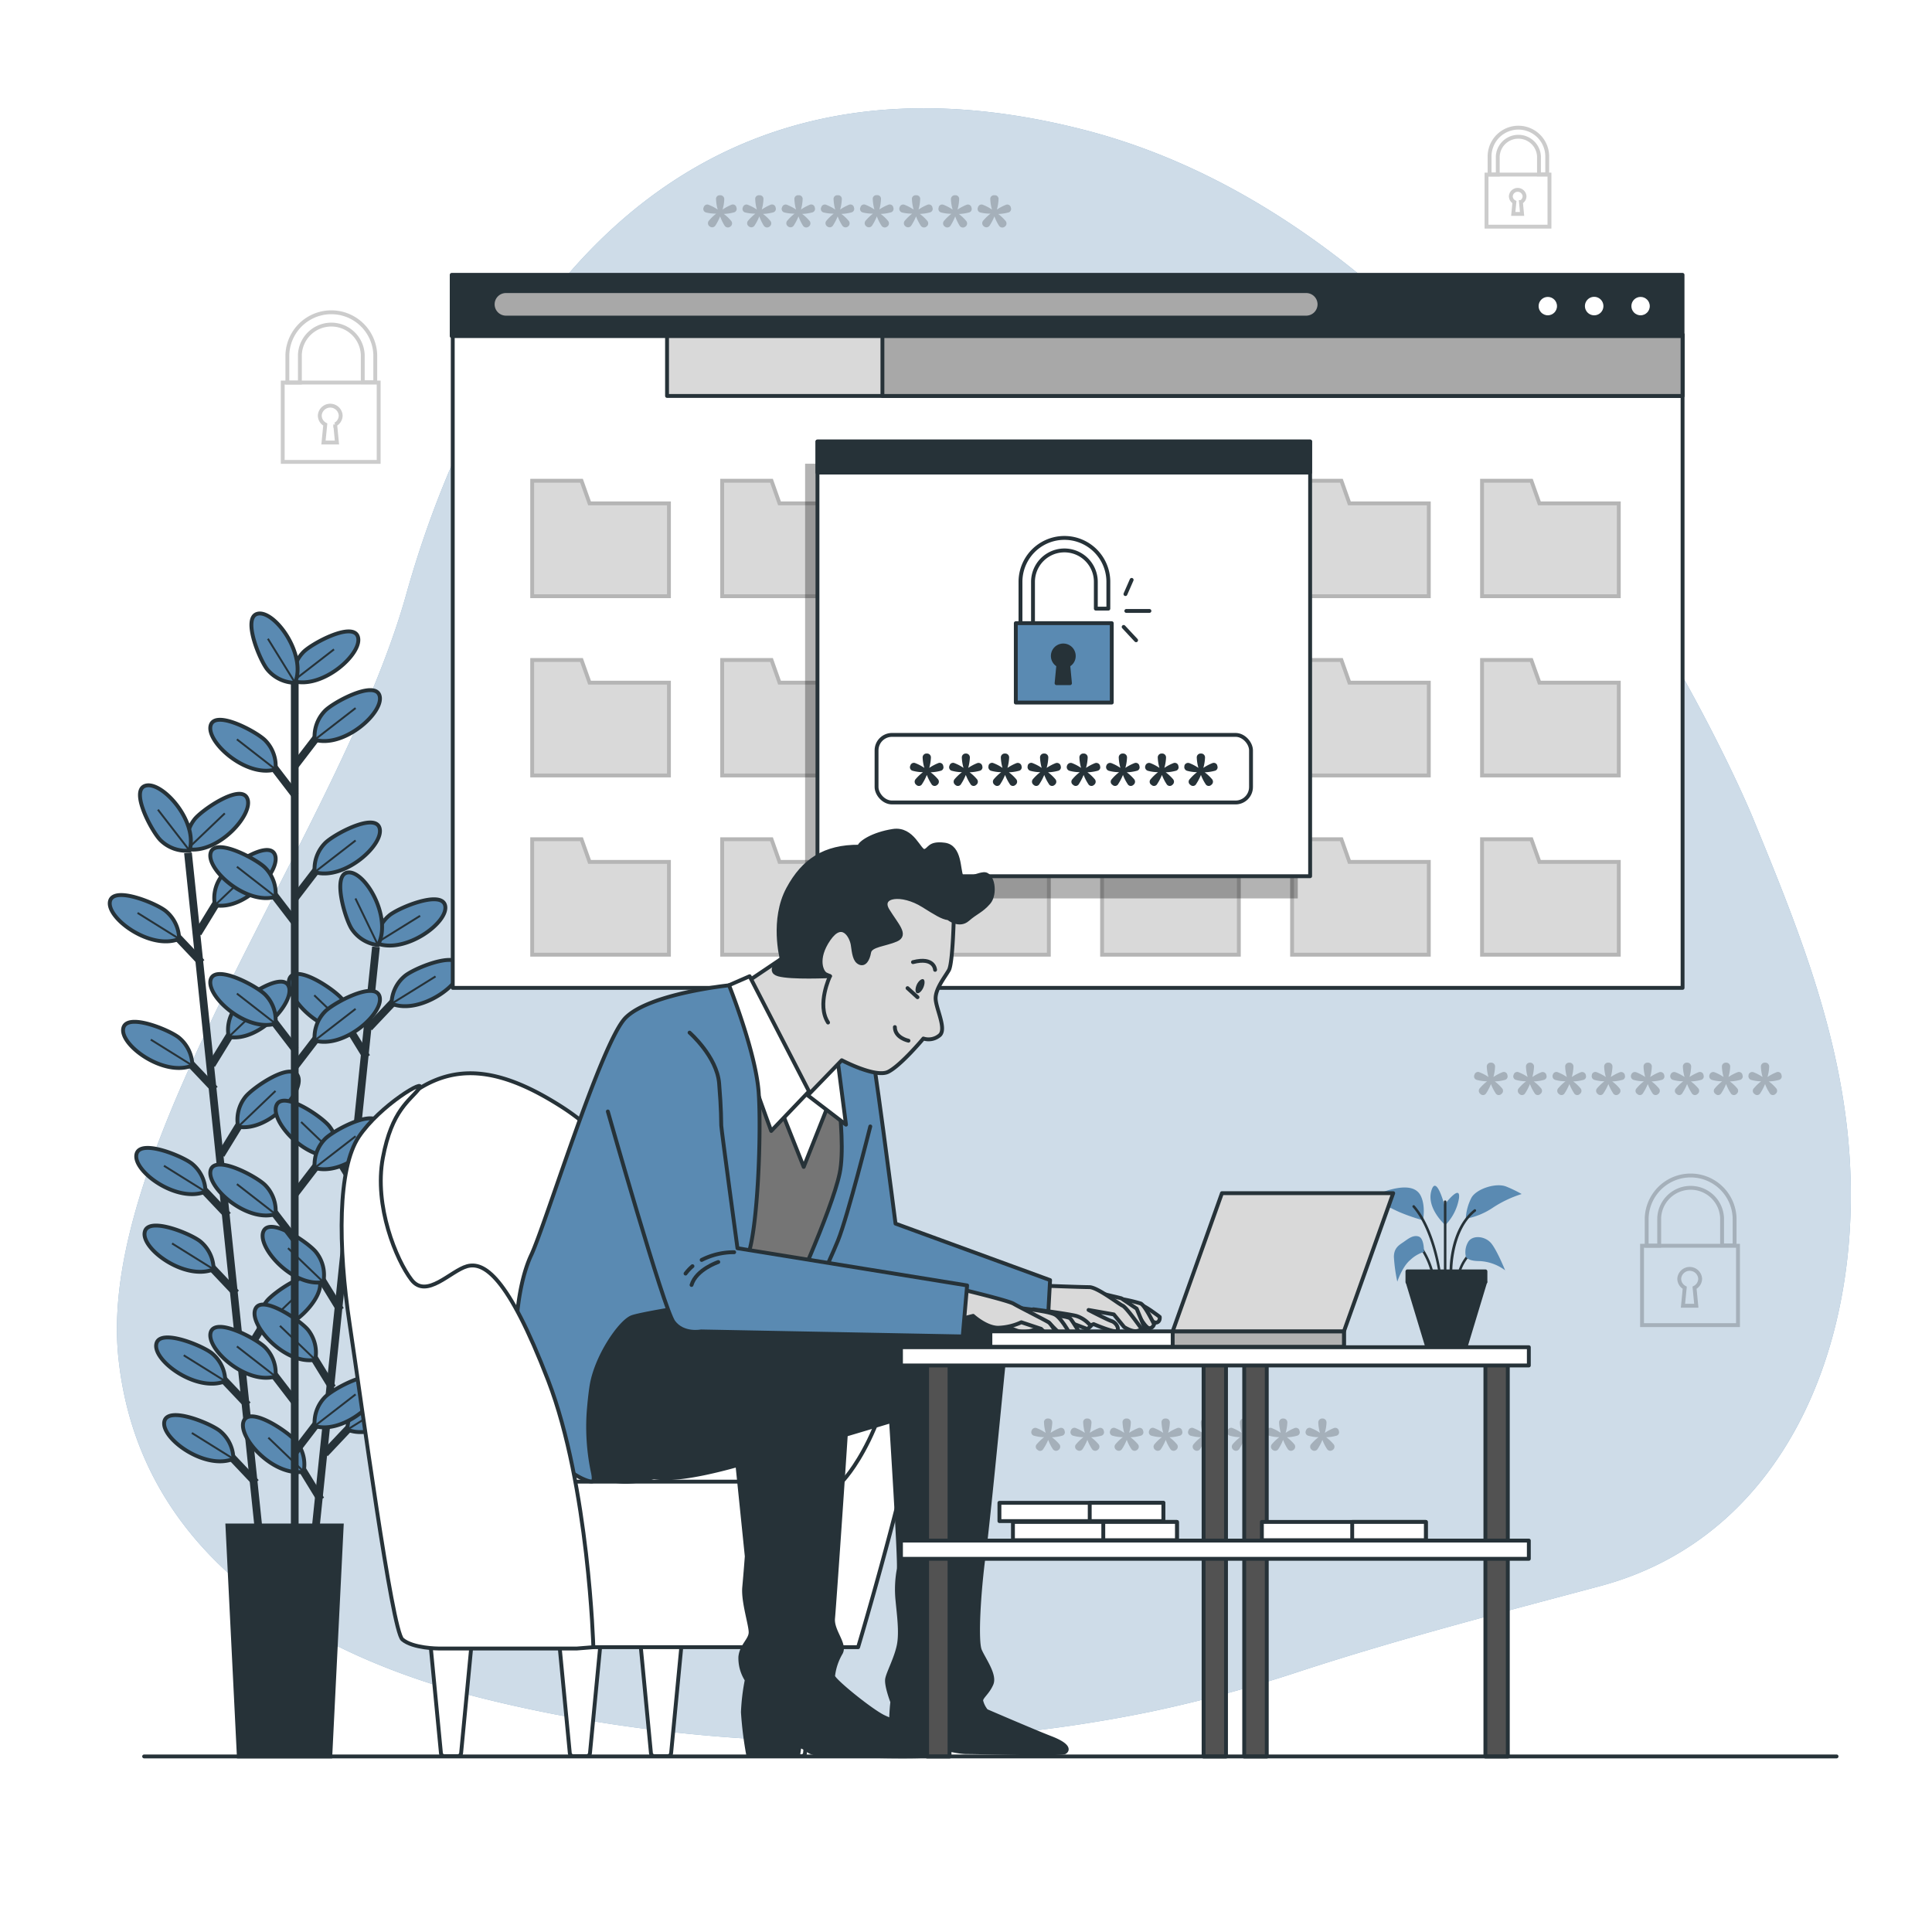 <svg class="animated" id="freepik_stories-secure-login" xmlns="http://www.w3.org/2000/svg" viewBox="0 0 500 500" version="1.1" xmlns:xlink="http://www.w3.org/1999/xlink" ><style>svg#freepik_stories-secure-login:not(.animated) .animable {opacity: 0;}svg#freepik_stories-secure-login.animated #freepik--background-simple--inject-2 {animation: 1.5s Infinite  linear floating;animation-delay: 0s;}svg#freepik_stories-secure-login.animated #freepik--Graphics--inject-2 {animation: 1.5s Infinite  linear floating;animation-delay: 0s;}            @keyframes floating {                0% {                    opacity: 1;                    transform: translateY(0px);                }                50% {                    transform: translateY(-10px);                }                100% {                    opacity: 1;                    transform: translateY(0px);                }            }        </style><g id="freepik--background-simple--inject-2" class="animable" style="transform-origin: 254.629px 239.39px;"><path d="M453.56,211.48s-61.1-149-172.8-177.82S122.21,92.88,105.1,153.92,24.91,295.76,30.63,351.27C36.08,404,82.31,429,125.49,439.68c54.88,13.61,117.25,14.64,172.34,3.3a358.52,358.52,0,0,0,38.73-10.49c25.88-8.44,51.29-15,77.5-22,49.88-13.3,69.64-66.87,64-118.13C474.9,263.54,464.33,237.73,453.56,211.48Z" style="fill: #5A8AB2; transform-origin: 254.629px 239.39px;" id="elmaqja65t3xn" class="animable"></path><g id="elvtqkvw9aon"><path d="M453.56,211.48s-61.1-149-172.8-177.82S122.21,92.88,105.1,153.92,24.91,295.76,30.63,351.27C36.08,404,82.31,429,125.49,439.68c54.88,13.61,117.25,14.64,172.34,3.3a358.52,358.52,0,0,0,38.73-10.49c25.88-8.44,51.29-15,77.5-22,49.88-13.3,69.64-66.87,64-118.13C474.9,263.54,464.33,237.73,453.56,211.48Z" style="fill: rgb(255, 255, 255); opacity: 0.7; transform-origin: 254.629px 239.39px;" class="animable" id="el2q31e2flnk6"></path></g></g><g id="freepik--Plants--inject-2" class="animable" style="transform-origin: 211.106px 306.665px;"><line x1="48.65" y1="220.72" x2="67.1" y2="397.46" style="fill: none; stroke: rgb(38, 50, 56); stroke-miterlimit: 10; stroke-width: 2px; transform-origin: 57.875px 309.09px;" id="eljihsg4g2r2" class="animable"></line><line x1="64.12" y1="363.63" x2="55.76" y2="354.8" style="fill: none; stroke: rgb(38, 50, 56); stroke-miterlimit: 10; stroke-width: 2px; transform-origin: 59.94px 359.215px;" id="el7faxligi33v" class="animable"></line><path d="M58.3,357.45A9.45,9.45,0,0,0,55,350.36c-2.14-1.92-13.44-6.67-14.51-2.69C39.29,352,50.86,360.49,58.3,357.45Z" style="fill: #5A8AB2; stroke: rgb(38, 50, 56); stroke-miterlimit: 10; transform-origin: 49.352px 352.11px;" id="elml9gske7wkb" class="animable"></path><line x1="58.3" y1="357.45" x2="47.55" y2="350.75" style="fill: none; stroke: rgb(38, 50, 56); stroke-miterlimit: 10; stroke-width: 0.5px; transform-origin: 52.925px 354.1px;" id="elykuob865q4h" class="animable"></line><line x1="66.22" y1="383.73" x2="57.86" y2="374.9" style="fill: none; stroke: rgb(38, 50, 56); stroke-miterlimit: 10; stroke-width: 2px; transform-origin: 62.04px 379.315px;" id="elyy7hozrvvzs" class="animable"></line><path d="M60.4,377.55a9.45,9.45,0,0,0-3.33-7.09c-2.14-1.92-13.44-6.67-14.51-2.69C41.39,372.09,53,380.59,60.4,377.55Z" style="fill: #5A8AB2; stroke: rgb(38, 50, 56); stroke-miterlimit: 10; transform-origin: 51.439px 372.209px;" id="el4z96np4q0y" class="animable"></path><line x1="60.4" y1="377.55" x2="49.65" y2="370.85" style="fill: none; stroke: rgb(38, 50, 56); stroke-miterlimit: 10; stroke-width: 0.5px; transform-origin: 55.025px 374.2px;" id="elknx82j4628" class="animable"></line><line x1="59" y1="314.59" x2="50.64" y2="305.76" style="fill: none; stroke: rgb(38, 50, 56); stroke-miterlimit: 10; stroke-width: 2px; transform-origin: 54.82px 310.175px;" id="el6c6w2qpogur" class="animable"></line><path d="M53.18,308.4a9.47,9.47,0,0,0-3.32-7.09c-2.15-1.92-13.45-6.67-14.52-2.69C34.18,303,45.74,311.44,53.18,308.4Z" style="fill: #5A8AB2; stroke: rgb(38, 50, 56); stroke-miterlimit: 10; transform-origin: 44.219px 303.061px;" id="elocrx80eybo" class="animable"></path><line x1="53.18" y1="308.4" x2="42.43" y2="301.7" style="fill: none; stroke: rgb(38, 50, 56); stroke-miterlimit: 10; stroke-width: 0.5px; transform-origin: 47.805px 305.05px;" id="el5gz723dh2wk" class="animable"></line><line x1="61.1" y1="334.69" x2="52.74" y2="325.86" style="fill: none; stroke: rgb(38, 50, 56); stroke-miterlimit: 10; stroke-width: 2px; transform-origin: 56.92px 330.275px;" id="eliii6nmc0pfl" class="animable"></line><path d="M55.28,328.5A9.46,9.46,0,0,0,52,321.41c-2.14-1.92-13.44-6.67-14.51-2.69C36.27,323.05,47.83,331.54,55.28,328.5Z" style="fill: #5A8AB2; stroke: rgb(38, 50, 56); stroke-miterlimit: 10; transform-origin: 46.34px 323.16px;" id="el6uoghu2s4zn" class="animable"></path><line x1="55.28" y1="328.5" x2="44.53" y2="321.8" style="fill: none; stroke: rgb(38, 50, 56); stroke-miterlimit: 10; stroke-width: 0.5px; transform-origin: 49.905px 325.15px;" id="el306r2jn75ac" class="animable"></line><line x1="55.6" y1="281.94" x2="47.24" y2="273.11" style="fill: none; stroke: rgb(38, 50, 56); stroke-miterlimit: 10; stroke-width: 2px; transform-origin: 51.42px 277.525px;" id="elxvgloqxurnq" class="animable"></line><path d="M49.78,275.75a9.5,9.5,0,0,0-3.33-7.09C44.3,266.74,33,262,31.93,266,30.77,270.3,42.33,278.79,49.78,275.75Z" style="fill: #5A8AB2; stroke: rgb(38, 50, 56); stroke-miterlimit: 10; transform-origin: 40.815px 270.417px;" id="eldh4env2rjy" class="animable"></path><line x1="49.78" y1="275.75" x2="39.02" y2="269.05" style="fill: none; stroke: rgb(38, 50, 56); stroke-miterlimit: 10; stroke-width: 0.5px; transform-origin: 44.4px 272.4px;" id="eltx0ae12v1wl" class="animable"></line><line x1="52.17" y1="249.14" x2="43.81" y2="240.31" style="fill: none; stroke: rgb(38, 50, 56); stroke-miterlimit: 10; stroke-width: 2px; transform-origin: 47.99px 244.725px;" id="elfoj565kqi1i" class="animable"></line><path d="M46.35,243A9.46,9.46,0,0,0,43,235.87c-2.15-1.92-13.45-6.67-14.52-2.69C27.35,237.5,38.91,246,46.35,243Z" style="fill: #5A8AB2; stroke: rgb(38, 50, 56); stroke-miterlimit: 10; transform-origin: 37.377px 237.632px;" id="eld887p12ch98" class="animable"></path><line x1="46.35" y1="242.96" x2="35.6" y2="236.26" style="fill: none; stroke: rgb(38, 50, 56); stroke-miterlimit: 10; stroke-width: 0.5px; transform-origin: 40.975px 239.61px;" id="el2fraaxulcfx" class="animable"></line><line x1="62.72" y1="351.74" x2="69.08" y2="341.37" style="fill: none; stroke: rgb(38, 50, 56); stroke-miterlimit: 10; stroke-width: 2px; transform-origin: 65.9px 346.555px;" id="elve8y88u2iah" class="animable"></line><path d="M67.14,344.49a9.48,9.48,0,0,1,1.79-7.63c1.7-2.32,11.77-9.3,13.64-5.63C84.61,335.22,75.05,345.93,67.14,344.49Z" style="fill: #5A8AB2; stroke: rgb(38, 50, 56); stroke-miterlimit: 10; transform-origin: 74.904px 337.403px;" id="elab5ftstglyu" class="animable"></path><line x1="67.14" y1="344.49" x2="76.82" y2="335.23" style="fill: none; stroke: rgb(38, 50, 56); stroke-miterlimit: 10; stroke-width: 0.5px; transform-origin: 71.98px 339.86px;" id="elsrtydj5the" class="animable"></line><line x1="57.2" y1="298.85" x2="63.56" y2="288.48" style="fill: none; stroke: rgb(38, 50, 56); stroke-miterlimit: 10; stroke-width: 2px; transform-origin: 60.38px 293.665px;" id="elcpa8eehn9n" class="animable"></line><path d="M61.62,291.6A9.48,9.48,0,0,1,63.41,284c1.7-2.32,11.77-9.3,13.64-5.63C79.09,282.33,69.53,293,61.62,291.6Z" style="fill: #5A8AB2; stroke: rgb(38, 50, 56); stroke-miterlimit: 10; transform-origin: 69.386px 284.525px;" id="eleuzx7yj07cs" class="animable"></path><line x1="61.62" y1="291.6" x2="71.3" y2="282.34" style="fill: none; stroke: rgb(38, 50, 56); stroke-miterlimit: 10; stroke-width: 0.5px; transform-origin: 66.46px 286.97px;" id="elmw8qxkxxgpi" class="animable"></line><line x1="54.77" y1="275.6" x2="61.13" y2="265.24" style="fill: none; stroke: rgb(38, 50, 56); stroke-miterlimit: 10; stroke-width: 2px; transform-origin: 57.95px 270.42px;" id="elehe0gqnsr0a" class="animable"></line><path d="M59.19,268.35A9.48,9.48,0,0,1,61,260.72c1.71-2.31,11.78-9.3,13.65-5.63C76.66,259.09,67.1,269.79,59.19,268.35Z" style="fill: #5A8AB2; stroke: rgb(38, 50, 56); stroke-miterlimit: 10; transform-origin: 66.967px 261.263px;" id="eli225gpk3ku" class="animable"></path><line x1="59.19" y1="268.35" x2="68.87" y2="259.1" style="fill: none; stroke: rgb(38, 50, 56); stroke-miterlimit: 10; stroke-width: 0.5px; transform-origin: 64.03px 263.725px;" id="eleynegxdjwk" class="animable"></line><line x1="51.22" y1="241.53" x2="57.57" y2="231.16" style="fill: none; stroke: rgb(38, 50, 56); stroke-miterlimit: 10; stroke-width: 2px; transform-origin: 54.395px 236.345px;" id="elxqffrpl1xt" class="animable"></line><path d="M55.63,234.27a9.44,9.44,0,0,1,1.8-7.62c1.7-2.32,11.77-9.3,13.64-5.63C73.1,225,63.55,235.71,55.63,234.27Z" style="fill: #5A8AB2; stroke: rgb(38, 50, 56); stroke-miterlimit: 10; transform-origin: 63.398px 227.188px;" id="elenrpn3tmynn" class="animable"></path><line x1="55.63" y1="234.27" x2="65.32" y2="225.02" style="fill: none; stroke: rgb(38, 50, 56); stroke-miterlimit: 10; stroke-width: 0.5px; transform-origin: 60.475px 229.645px;" id="ely4716griqpo" class="animable"></line><path d="M48.5,219.74a9.48,9.48,0,0,1,1.79-7.63c1.7-2.31,11.77-9.3,13.64-5.62C66,210.48,56.41,221.18,48.5,219.74Z" style="fill: #5A8AB2; stroke: rgb(38, 50, 56); stroke-miterlimit: 10; transform-origin: 56.267px 212.656px;" id="elzic7nxi0xl" class="animable"></path><line x1="48.5" y1="219.74" x2="58.18" y2="210.49" style="fill: none; stroke: rgb(38, 50, 56); stroke-miterlimit: 10; stroke-width: 0.5px; transform-origin: 53.34px 215.115px;" id="elvk4e36405qo" class="animable"></line><path d="M49.06,220.14a9.48,9.48,0,0,1-7.4-2.58c-2.13-1.94-8-12.69-4.17-14.16C41.68,201.79,51.32,212.42,49.06,220.14Z" style="fill: #5A8AB2; stroke: rgb(38, 50, 56); stroke-miterlimit: 10; transform-origin: 42.81px 211.708px;" id="elt3t1df54qmq" class="animable"></path><line x1="49.06" y1="220.14" x2="40.87" y2="209.54" style="fill: none; stroke: rgb(38, 50, 56); stroke-miterlimit: 10; stroke-width: 0.5px; transform-origin: 44.965px 214.84px;" id="elvqclkf6obb" class="animable"></line><line x1="97.3" y1="245.06" x2="78.96" y2="421.81" style="fill: none; stroke: rgb(38, 50, 56); stroke-miterlimit: 10; stroke-width: 2px; transform-origin: 88.13px 333.435px;" id="elmv56x9l2le" class="animable"></line><line x1="83.01" y1="388.1" x2="76.65" y2="377.73" style="fill: none; stroke: rgb(38, 50, 56); stroke-miterlimit: 10; stroke-width: 2px; transform-origin: 79.83px 382.915px;" id="eld63mmp4jpzb" class="animable"></line><path d="M78.59,380.85a9.46,9.46,0,0,0-1.8-7.63c-1.7-2.32-11.78-9.29-13.64-5.62C61.11,371.59,70.68,382.29,78.59,380.85Z" style="fill: #5A8AB2; stroke: rgb(38, 50, 56); stroke-miterlimit: 10; transform-origin: 70.821px 373.767px;" id="el54fydku7ptu" class="animable"></path><line x1="78.59" y1="380.85" x2="69.45" y2="372.07" style="fill: none; stroke: rgb(38, 50, 56); stroke-miterlimit: 10; stroke-width: 0.5px; transform-origin: 74.02px 376.46px;" id="eldsyg8kboavk" class="animable"></line><line x1="88.1" y1="339.05" x2="81.74" y2="328.68" style="fill: none; stroke: rgb(38, 50, 56); stroke-miterlimit: 10; stroke-width: 2px; transform-origin: 84.92px 333.865px;" id="elfb6ubn8dup" class="animable"></line><path d="M83.68,331.8a9.46,9.46,0,0,0-1.8-7.63c-1.7-2.32-11.78-9.29-13.64-5.62C66.2,322.54,75.77,333.24,83.68,331.8Z" style="fill: #5A8AB2; stroke: rgb(38, 50, 56); stroke-miterlimit: 10; transform-origin: 75.911px 324.717px;" id="eln9xtdg472c9" class="animable"></path><line x1="83.68" y1="331.8" x2="74.54" y2="323.02" style="fill: none; stroke: rgb(38, 50, 56); stroke-miterlimit: 10; stroke-width: 0.5px; transform-origin: 79.11px 327.41px;" id="el3co6ka08pch" class="animable"></line><line x1="86.02" y1="359.15" x2="79.65" y2="348.78" style="fill: none; stroke: rgb(38, 50, 56); stroke-miterlimit: 10; stroke-width: 2px; transform-origin: 82.835px 353.965px;" id="elbzo25ugw0m8" class="animable"></line><path d="M81.59,351.9a9.48,9.48,0,0,0-1.79-7.63C78.09,342,68,335,66.15,338.65,64.12,342.64,73.68,353.34,81.59,351.9Z" style="fill: #5A8AB2; stroke: rgb(38, 50, 56); stroke-miterlimit: 10; transform-origin: 73.822px 344.824px;" id="elubhgrrl87vk" class="animable"></path><line x1="81.59" y1="351.9" x2="72.45" y2="343.13" style="fill: none; stroke: rgb(38, 50, 56); stroke-miterlimit: 10; stroke-width: 0.5px; transform-origin: 77.02px 347.515px;" id="eldffber7vyli" class="animable"></line><line x1="91.49" y1="306.39" x2="85.13" y2="296.03" style="fill: none; stroke: rgb(38, 50, 56); stroke-miterlimit: 10; stroke-width: 2px; transform-origin: 88.31px 301.21px;" id="elmr4a5tf99d" class="animable"></line><path d="M87.07,299.14a9.44,9.44,0,0,0-1.8-7.62c-1.7-2.32-11.78-9.3-13.65-5.62C69.59,289.89,79.16,300.59,87.07,299.14Z" style="fill: #5A8AB2; stroke: rgb(38, 50, 56); stroke-miterlimit: 10; transform-origin: 79.297px 292.061px;" id="elrhmalpcm8a" class="animable"></path><line x1="87.07" y1="299.14" x2="77.93" y2="290.37" style="fill: none; stroke: rgb(38, 50, 56); stroke-miterlimit: 10; stroke-width: 0.5px; transform-origin: 82.5px 294.755px;" id="el8f0a6nu0eje" class="animable"></line><line x1="94.89" y1="273.6" x2="88.53" y2="263.24" style="fill: none; stroke: rgb(38, 50, 56); stroke-miterlimit: 10; stroke-width: 2px; transform-origin: 91.71px 268.42px;" id="eladlm1gxdsk" class="animable"></line><path d="M90.47,266.35a9.48,9.48,0,0,0-1.79-7.63C87,256.4,76.89,249.43,75,253.1,73,257.09,82.56,267.79,90.47,266.35Z" style="fill: #5A8AB2; stroke: rgb(38, 50, 56); stroke-miterlimit: 10; transform-origin: 82.691px 259.267px;" id="elsism1f467j" class="animable"></path><line x1="90.47" y1="266.35" x2="81.33" y2="257.58" style="fill: none; stroke: rgb(38, 50, 56); stroke-miterlimit: 10; stroke-width: 0.5px; transform-origin: 85.9px 261.965px;" id="el2l3ytcut2rm" class="animable"></line><line x1="84.09" y1="376.17" x2="92.44" y2="367.33" style="fill: none; stroke: rgb(38, 50, 56); stroke-miterlimit: 10; stroke-width: 2px; transform-origin: 88.265px 371.75px;" id="elwjh8flx8ege" class="animable"></line><path d="M89.9,370a9.45,9.45,0,0,1,3.33-7.09c2.14-1.92,13.44-6.68,14.51-2.7C108.91,364.51,97.35,373,89.9,370Z" style="fill: #5A8AB2; stroke: rgb(38, 50, 56); stroke-miterlimit: 10; transform-origin: 98.861px 364.648px;" id="elcymc7d874xt" class="animable"></path><line x1="89.9" y1="369.98" x2="101.29" y2="362.92" style="fill: none; stroke: rgb(38, 50, 56); stroke-miterlimit: 10; stroke-width: 0.5px; transform-origin: 95.595px 366.45px;" id="el62bxgcde3jk" class="animable"></line><line x1="89.58" y1="323.27" x2="97.93" y2="314.44" style="fill: none; stroke: rgb(38, 50, 56); stroke-miterlimit: 10; stroke-width: 2px; transform-origin: 93.755px 318.855px;" id="el8mbeuuxx9a" class="animable"></line><path d="M95.39,317.09a9.48,9.48,0,0,1,3.33-7.1c2.14-1.92,13.43-6.68,14.51-2.7C114.4,311.62,102.84,320.12,95.39,317.09Z" style="fill: #5A8AB2; stroke: rgb(38, 50, 56); stroke-miterlimit: 10; transform-origin: 104.351px 311.738px;" id="elurci78nakz" class="animable"></path><line x1="95.39" y1="317.09" x2="106.77" y2="310.02" style="fill: none; stroke: rgb(38, 50, 56); stroke-miterlimit: 10; stroke-width: 0.5px; transform-origin: 101.08px 313.555px;" id="elgepidcf56tt" class="animable"></line><line x1="91.99" y1="300.03" x2="100.34" y2="291.19" style="fill: none; stroke: rgb(38, 50, 56); stroke-miterlimit: 10; stroke-width: 2px; transform-origin: 96.165px 295.61px;" id="elislynds20jo" class="animable"></line><path d="M97.81,293.84a9.42,9.42,0,0,1,3.32-7.09c2.14-1.92,13.44-6.68,14.51-2.7C116.81,288.37,105.25,296.88,97.81,293.84Z" style="fill: #5A8AB2; stroke: rgb(38, 50, 56); stroke-miterlimit: 10; transform-origin: 106.766px 288.495px;" id="el4wnn9fkwlm6" class="animable"></path><line x1="97.81" y1="293.84" x2="109.19" y2="286.78" style="fill: none; stroke: rgb(38, 50, 56); stroke-miterlimit: 10; stroke-width: 0.5px; transform-origin: 103.5px 290.31px;" id="elfbrnal4zqof" class="animable"></line><line x1="95.52" y1="265.95" x2="103.88" y2="257.11" style="fill: none; stroke: rgb(38, 50, 56); stroke-miterlimit: 10; stroke-width: 2px; transform-origin: 99.7px 261.53px;" id="el89n1yl2bovg" class="animable"></line><path d="M101.34,259.76a9.45,9.45,0,0,1,3.33-7.09c2.14-1.92,13.43-6.68,14.51-2.7C120.35,254.29,108.79,262.8,101.34,259.76Z" style="fill: #5A8AB2; stroke: rgb(38, 50, 56); stroke-miterlimit: 10; transform-origin: 110.301px 254.415px;" id="els3bpsp4euko" class="animable"></path><line x1="101.34" y1="259.76" x2="112.72" y2="252.7" style="fill: none; stroke: rgb(38, 50, 56); stroke-miterlimit: 10; stroke-width: 0.5px; transform-origin: 107.03px 256.23px;" id="elujkzbid0ap" class="animable"></line><path d="M97.35,244.07a9.46,9.46,0,0,1,3.32-7.09c2.15-1.92,13.44-6.68,14.51-2.7C116.35,238.6,104.8,247.11,97.35,244.07Z" style="fill: #5A8AB2; stroke: rgb(38, 50, 56); stroke-miterlimit: 10; transform-origin: 106.306px 238.725px;" id="elhpd6j7jmg5b" class="animable"></path><line x1="97.35" y1="244.07" x2="108.73" y2="237.01" style="fill: none; stroke: rgb(38, 50, 56); stroke-miterlimit: 10; stroke-width: 0.5px; transform-origin: 103.04px 240.54px;" id="el0jzxd1dv92du" class="animable"></line><path d="M97.82,244.58a9.48,9.48,0,0,1-6.71-4.05c-1.68-2.34-5.23-14.07-1.16-14.72C94.37,225.1,101.62,237.49,97.82,244.58Z" style="fill: #5A8AB2; stroke: rgb(38, 50, 56); stroke-miterlimit: 10; transform-origin: 93.477px 235.18px;" id="elr410u5i2bc" class="animable"></path><line x1="97.82" y1="244.58" x2="91.99" y2="232.52" style="fill: none; stroke: rgb(38, 50, 56); stroke-miterlimit: 10; stroke-width: 0.5px; transform-origin: 94.905px 238.55px;" id="elk55wg9x8io" class="animable"></line><line x1="76.28" y1="173.09" x2="76.28" y2="396.6" style="fill: none; stroke: rgb(38, 50, 56); stroke-miterlimit: 10; stroke-width: 2px; transform-origin: 76.28px 284.845px;" id="ely4als45tzja" class="animable"></line><line x1="76.46" y1="362.99" x2="69.06" y2="353.34" style="fill: none; stroke: rgb(38, 50, 56); stroke-miterlimit: 10; stroke-width: 2px; transform-origin: 72.76px 358.165px;" id="elim79g4vmoor" class="animable"></line><path d="M71.31,356.23a9.45,9.45,0,0,0-2.57-7.4c-1.94-2.12-12.68-8-14.16-4.18C53,348.83,63.59,358.49,71.31,356.23Z" style="fill: #5A8AB2; stroke: rgb(38, 50, 56); stroke-miterlimit: 10; transform-origin: 62.886px 349.979px;" id="elh8fwxdx1cul" class="animable"></path><line x1="71.31" y1="356.23" x2="61.31" y2="348.45" style="fill: none; stroke: rgb(38, 50, 56); stroke-miterlimit: 10; stroke-width: 0.5px; transform-origin: 66.31px 352.34px;" id="el2xey9rz6u9p" class="animable"></line><line x1="76.46" y1="320.99" x2="69.06" y2="311.34" style="fill: none; stroke: rgb(38, 50, 56); stroke-miterlimit: 10; stroke-width: 2px; transform-origin: 72.76px 316.165px;" id="elpv8vedol9w" class="animable"></line><path d="M71.31,314.23a9.45,9.45,0,0,0-2.57-7.4c-1.94-2.13-12.68-8-14.16-4.18C53,306.83,63.59,316.48,71.31,314.23Z" style="fill: #5A8AB2; stroke: rgb(38, 50, 56); stroke-miterlimit: 10; transform-origin: 62.886px 307.977px;" id="eltmod2w8srm8" class="animable"></path><line x1="71.31" y1="314.23" x2="61.31" y2="306.45" style="fill: none; stroke: rgb(38, 50, 56); stroke-miterlimit: 10; stroke-width: 0.5px; transform-origin: 66.31px 310.34px;" id="eljw0um31a4ca" class="animable"></line><line x1="76.46" y1="271.67" x2="69.06" y2="262.02" style="fill: none; stroke: rgb(38, 50, 56); stroke-miterlimit: 10; stroke-width: 2px; transform-origin: 72.76px 266.845px;" id="elj7vcamm5qy" class="animable"></line><path d="M71.31,264.92a9.45,9.45,0,0,0-2.57-7.4c-1.94-2.13-12.68-8-14.16-4.18C53,257.52,63.59,267.17,71.31,264.92Z" style="fill: #5A8AB2; stroke: rgb(38, 50, 56); stroke-miterlimit: 10; transform-origin: 62.886px 258.667px;" id="el610g1sqszwp" class="animable"></path><line x1="71.31" y1="264.92" x2="61.31" y2="257.14" style="fill: none; stroke: rgb(38, 50, 56); stroke-miterlimit: 10; stroke-width: 0.5px; transform-origin: 66.31px 261.03px;" id="elxf2smv4f35o" class="animable"></line><line x1="76.46" y1="238.85" x2="69.06" y2="229.19" style="fill: none; stroke: rgb(38, 50, 56); stroke-miterlimit: 10; stroke-width: 2px; transform-origin: 72.76px 234.02px;" id="el5ixq606oifl" class="animable"></line><path d="M71.31,232.09a9.45,9.45,0,0,0-2.57-7.4c-1.94-2.13-12.68-8-14.16-4.18C53,224.69,63.59,234.34,71.31,232.09Z" style="fill: #5A8AB2; stroke: rgb(38, 50, 56); stroke-miterlimit: 10; transform-origin: 62.886px 225.837px;" id="elicyolst111r" class="animable"></path><line x1="71.31" y1="232.09" x2="61.31" y2="224.31" style="fill: none; stroke: rgb(38, 50, 56); stroke-miterlimit: 10; stroke-width: 0.5px; transform-origin: 66.31px 228.2px;" id="elqr47fqhm3g" class="animable"></line><line x1="76.46" y1="205.88" x2="69.06" y2="196.22" style="fill: none; stroke: rgb(38, 50, 56); stroke-miterlimit: 10; stroke-width: 2px; transform-origin: 72.76px 201.05px;" id="el4esw5k07tsq" class="animable"></line><path d="M71.31,199.12a9.45,9.45,0,0,0-2.57-7.4c-1.94-2.13-12.68-8-14.16-4.18C53,191.72,63.59,201.37,71.31,199.12Z" style="fill: #5A8AB2; stroke: rgb(38, 50, 56); stroke-miterlimit: 10; transform-origin: 62.886px 192.867px;" id="elo9cs0o31c4g" class="animable"></path><line x1="71.31" y1="199.12" x2="61.31" y2="191.34" style="fill: none; stroke: rgb(38, 50, 56); stroke-miterlimit: 10; stroke-width: 0.5px; transform-origin: 66.31px 195.23px;" id="els1d8wvb7u4p" class="animable"></line><line x1="76.3" y1="375.82" x2="83.7" y2="366.16" style="fill: none; stroke: rgb(38, 50, 56); stroke-miterlimit: 10; stroke-width: 2px; transform-origin: 80px 370.99px;" id="elj41rxbmw9is" class="animable"></line><path d="M81.44,369.06a9.48,9.48,0,0,1,2.58-7.4c1.93-2.13,12.67-8,14.15-4.18C99.78,361.66,89.16,371.31,81.44,369.06Z" style="fill: #5A8AB2; stroke: rgb(38, 50, 56); stroke-miterlimit: 10; transform-origin: 89.867px 362.807px;" id="elvixrwadihm" class="animable"></path><line x1="81.44" y1="369.06" x2="92.03" y2="360.86" style="fill: none; stroke: rgb(38, 50, 56); stroke-miterlimit: 10; stroke-width: 0.5px; transform-origin: 86.735px 364.96px;" id="elviwa0lrqfdr" class="animable"></line><line x1="76.3" y1="309.01" x2="83.7" y2="299.36" style="fill: none; stroke: rgb(38, 50, 56); stroke-miterlimit: 10; stroke-width: 2px; transform-origin: 80px 304.185px;" id="ell8u0p3v09wb" class="animable"></line><path d="M81.44,302.26a9.48,9.48,0,0,1,2.58-7.4c1.93-2.13,12.67-8,14.15-4.18C99.78,294.86,89.16,304.51,81.44,302.26Z" style="fill: #5A8AB2; stroke: rgb(38, 50, 56); stroke-miterlimit: 10; transform-origin: 89.867px 296.007px;" id="elkjeolbxthf" class="animable"></path><line x1="81.44" y1="302.26" x2="92.03" y2="294.06" style="fill: none; stroke: rgb(38, 50, 56); stroke-miterlimit: 10; stroke-width: 0.5px; transform-origin: 86.735px 298.16px;" id="elrxhp3wgcq68" class="animable"></line><line x1="76.3" y1="276.04" x2="83.7" y2="266.39" style="fill: none; stroke: rgb(38, 50, 56); stroke-miterlimit: 10; stroke-width: 2px; transform-origin: 80px 271.215px;" id="elqmamcl9g1e7" class="animable"></line><path d="M81.44,269.29a9.48,9.48,0,0,1,2.58-7.4c1.93-2.13,12.67-8,14.15-4.19C99.78,261.89,89.16,271.54,81.44,269.29Z" style="fill: #5A8AB2; stroke: rgb(38, 50, 56); stroke-miterlimit: 10; transform-origin: 89.867px 263.035px;" id="elt9s42q9mkaq" class="animable"></path><line x1="81.44" y1="269.29" x2="92.03" y2="261.09" style="fill: none; stroke: rgb(38, 50, 56); stroke-miterlimit: 10; stroke-width: 0.5px; transform-origin: 86.735px 265.19px;" id="elzd0jpwsmaml" class="animable"></line><line x1="76.3" y1="232.46" x2="83.7" y2="222.81" style="fill: none; stroke: rgb(38, 50, 56); stroke-miterlimit: 10; stroke-width: 2px; transform-origin: 80px 227.635px;" id="elyhyhs1ixvbs" class="animable"></line><path d="M81.44,225.71a9.48,9.48,0,0,1,2.58-7.4c1.93-2.13,12.67-8,14.15-4.19C99.78,218.31,89.16,228,81.44,225.71Z" style="fill: #5A8AB2; stroke: rgb(38, 50, 56); stroke-miterlimit: 10; transform-origin: 89.867px 219.459px;" id="eltowif2luzzs" class="animable"></path><line x1="81.44" y1="225.71" x2="92.03" y2="217.51" style="fill: none; stroke: rgb(38, 50, 56); stroke-miterlimit: 10; stroke-width: 0.5px; transform-origin: 86.735px 221.61px;" id="elco0lgwj4hlh" class="animable"></line><line x1="76.3" y1="198.2" x2="83.7" y2="188.55" style="fill: none; stroke: rgb(38, 50, 56); stroke-miterlimit: 10; stroke-width: 2px; transform-origin: 80px 193.375px;" id="elnqweghs2fy8" class="animable"></line><path d="M81.44,191.45a9.47,9.47,0,0,1,2.58-7.4c1.93-2.13,12.67-8,14.15-4.19C99.78,184.05,89.16,193.7,81.44,191.45Z" style="fill: #5A8AB2; stroke: rgb(38, 50, 56); stroke-miterlimit: 10; transform-origin: 89.867px 185.195px;" id="elrpw1vz6jcl" class="animable"></path><line x1="81.44" y1="191.45" x2="92.03" y2="183.25" style="fill: none; stroke: rgb(38, 50, 56); stroke-miterlimit: 10; stroke-width: 0.5px; transform-origin: 86.735px 187.35px;" id="el05rox1uytx35" class="animable"></line><path d="M75.85,176.25a9.48,9.48,0,0,1,2.58-7.4c1.93-2.13,12.67-8,14.15-4.18C94.19,168.85,83.57,178.5,75.85,176.25Z" style="fill: #5A8AB2; stroke: rgb(38, 50, 56); stroke-miterlimit: 10; transform-origin: 84.277px 169.997px;" id="elnr1kq5xow1o" class="animable"></path><line x1="75.85" y1="176.25" x2="86.44" y2="168.05" style="fill: none; stroke: rgb(38, 50, 56); stroke-miterlimit: 10; stroke-width: 0.5px; transform-origin: 81.145px 172.15px;" id="eli66mgyvxzu" class="animable"></line><path d="M76.37,176.71a9.48,9.48,0,0,1-7.09-3.34c-1.91-2.15-6.65-13.45-2.67-14.52C70.93,157.69,79.42,169.26,76.37,176.71Z" style="fill: #5A8AB2; stroke: rgb(38, 50, 56); stroke-miterlimit: 10; transform-origin: 71.04px 167.74px;" id="elsw2u3adj5t9" class="animable"></path><line x1="76.37" y1="176.71" x2="69.33" y2="165.31" style="fill: none; stroke: rgb(38, 50, 56); stroke-miterlimit: 10; stroke-width: 0.5px; transform-origin: 72.85px 171.01px;" id="el9gshr89sbhh" class="animable"></line><polygon points="85.48 454.56 61.81 454.56 58.85 394.79 88.44 394.79 85.48 454.56" style="fill: rgb(38, 50, 56); stroke: rgb(38, 50, 56); stroke-miterlimit: 10; transform-origin: 73.645px 424.675px;" id="elvmhygnhn08" class="animable"></polygon><path d="M379.34,315.42a13.23,13.23,0,0,1,1.51-5.53c1.38-2.27,6.41-3.9,9.06-2.77a35.14,35.14,0,0,1,3.9,1.89,29.77,29.77,0,0,0-7.43,3.52A18.59,18.59,0,0,1,379.34,315.42Z" style="fill: #5A8AB2; transform-origin: 386.575px 311.086px;" id="el923mukcvova" class="animable"></path><path d="M374.05,317.06a13,13,0,0,0,3.53-6.92c.5-4-3.78,1.68-3.78,1.68s-2.14-8.1-3.39-3.57S374.05,317.06,374.05,317.06Z" style="fill: #5A8AB2; transform-origin: 373.913px 311.967px;" id="elgyhtqw2vpe" class="animable"></path><path d="M368.27,315.8s.75-3.77-.63-6.41-5-2.39-8.68-1.26a20.55,20.55,0,0,1-4.78,1.13,54.18,54.18,0,0,0,7.92,4.4A49.08,49.08,0,0,0,368.27,315.8Z" style="fill: #5A8AB2; transform-origin: 361.327px 311.56px;" id="elit6hsuyqzur" class="animable"></path><path d="M374,329.36a.33.33,0,0,0,.33-.33V311a.32.32,0,0,0-.33-.32.32.32,0,0,0-.32.32v18A.32.32,0,0,0,374,329.36Z" style="fill: rgb(38, 50, 56); transform-origin: 374.004px 320.02px;" id="elaqa2kohzsdd" class="animable"></path><path d="M372.51,329.36h.05a.33.33,0,0,0,.27-.37c-.06-.45-1.58-11.11-6.74-17a.33.33,0,0,0-.46,0,.32.32,0,0,0,0,.46c5,5.77,6.57,16.58,6.59,16.69A.32.32,0,0,0,372.51,329.36Z" style="fill: rgb(38, 50, 56); transform-origin: 369.183px 320.628px;" id="elqxxko4q3lb8" class="animable"></path><path d="M375.53,329.11h0a.34.34,0,0,0,.33-.33c0-.11-.05-10.35,6-15.22a.33.33,0,1,0-.41-.51c-6.34,5.08-6.29,15.3-6.29,15.74A.34.34,0,0,0,375.53,329.11Z" style="fill: rgb(38, 50, 56); transform-origin: 378.589px 321.03px;" id="elifrcq36ooc" class="animable"></path><path d="M370.5,329h.08a.32.32,0,0,0,.23-.4,20.86,20.86,0,0,0-2.94-6.14.33.33,0,0,0-.46-.08.34.34,0,0,0-.07.46,20.25,20.25,0,0,1,2.84,5.93A.32.32,0,0,0,370.5,329Z" style="fill: rgb(38, 50, 56); transform-origin: 369.051px 325.66px;" id="elc806unbqze" class="animable"></path><path d="M368.52,324s.12-3.52-1.39-4-2.89.76-4,1.51-2.39,1.51-2.39,3.78a42.4,42.4,0,0,0,.88,6.41s1.26-3.9,3.4-5.66A8.8,8.8,0,0,1,368.52,324Z" style="fill: #5A8AB2; transform-origin: 364.631px 325.796px;" id="elj7ce8aws9xb" class="animable"></path><path d="M377.8,329.11a.34.34,0,0,0,.31-.23,11.39,11.39,0,0,1,3.28-4.87.33.33,0,1,0-.4-.52,12,12,0,0,0-3.5,5.19.32.32,0,0,0,.21.41Z" style="fill: rgb(38, 50, 56); transform-origin: 379.511px 326.254px;" id="elmfruzwunvj" class="animable"></path><path d="M379.34,325.11a5.2,5.2,0,0,1,.75-3.9c1.26-1.63,4.28-1.26,5.79.5s3.65,7.05,3.65,7.05a12,12,0,0,0-6.54-2.39C379.46,326.37,379.34,325.11,379.34,325.11Z" style="fill: #5A8AB2; transform-origin: 384.382px 324.464px;" id="el6g83huhvxct" class="animable"></path><polygon points="369.31 348.39 379.35 348.39 384.37 331.79 364.29 331.79 369.31 348.39" style="fill: rgb(38, 50, 56); stroke: rgb(38, 50, 56); stroke-linecap: round; stroke-linejoin: round; transform-origin: 374.33px 340.09px;" id="elymtr6aptt9r" class="animable"></polygon><g id="el1sv6l22u7az"><rect x="364.24" y="329.03" width="20.19" height="2.75" style="fill: rgb(38, 50, 56); stroke: rgb(38, 50, 56); stroke-linecap: round; stroke-linejoin: round; transform-origin: 374.335px 330.405px; transform: rotate(180deg);" class="animable" id="ela5ayi51t8y8"></rect></g></g><g id="freepik--Graphics--inject-2" class="animable" style="transform-origin: 267.142px 204.265px;"><g id="elaezkva8f2od"><g style="opacity: 0.2; transform-origin: 421.302px 279.206px;" class="animable" id="elv4c7jb6sl9"><path d="M382.26,279.49a.94.94,0,0,1-.7-1.28l.05-.13a.94.94,0,0,1,1.3-.57,11.1,11.1,0,0,1,2.31,1.22,11,11,0,0,1-.44-2.66,1,1,0,0,1,1-1.06h.14a1,1,0,0,1,1,1.06,11.45,11.45,0,0,1-.43,2.66,12.14,12.14,0,0,1,2.3-1.22.93.93,0,0,1,1.3.59l0,.09a.93.93,0,0,1-.68,1.3,11.36,11.36,0,0,1-2.57.38,10.86,10.86,0,0,1,1.92,1.81,1,1,0,0,1-.16,1.41l-.11.09a.94.94,0,0,1-1.44-.28,12.13,12.13,0,0,1-1.19-2.35,13.26,13.26,0,0,1-1.22,2.35.94.94,0,0,1-1.44.28l-.1-.09a1,1,0,0,1-.17-1.41,12.72,12.72,0,0,1,1.93-1.84A10.25,10.25,0,0,1,382.26,279.49Z" id="el8rnmhxarvma" class="animable" style="transform-origin: 385.832px 279.206px;"></path><path d="M392.4,279.49a.94.94,0,0,1-.7-1.28l.05-.13a.94.94,0,0,1,1.3-.57,11.1,11.1,0,0,1,2.31,1.22,11,11,0,0,1-.44-2.66,1,1,0,0,1,1-1.06H396a1,1,0,0,1,1,1.06,11.45,11.45,0,0,1-.43,2.66,12.14,12.14,0,0,1,2.3-1.22,1,1,0,0,1,1.31.59l0,.09a.93.93,0,0,1-.68,1.3,11.36,11.36,0,0,1-2.57.38,10.86,10.86,0,0,1,1.92,1.81,1,1,0,0,1-.16,1.41l-.11.09a.93.93,0,0,1-1.43-.28,11.57,11.57,0,0,1-1.2-2.35,13.26,13.26,0,0,1-1.22,2.35.94.94,0,0,1-1.44.28l-.1-.09a1,1,0,0,1-.17-1.41,12.72,12.72,0,0,1,1.93-1.84A10.25,10.25,0,0,1,392.4,279.49Z" id="elu0uc0vh3mme" class="animable" style="transform-origin: 395.947px 279.206px;"></path><path d="M402.54,279.49a1,1,0,0,1-.7-1.28l.05-.13a.94.94,0,0,1,1.3-.57,11.1,11.1,0,0,1,2.31,1.22,11,11,0,0,1-.43-2.66,1,1,0,0,1,1-1.06h.14a1,1,0,0,1,1,1.06,11.45,11.45,0,0,1-.43,2.66,12.14,12.14,0,0,1,2.3-1.22,1,1,0,0,1,1.31.59l0,.09a.93.93,0,0,1-.67,1.3,11.54,11.54,0,0,1-2.58.38,10.86,10.86,0,0,1,1.92,1.81,1,1,0,0,1-.16,1.41l-.11.09a.93.93,0,0,1-1.43-.28,12.1,12.1,0,0,1-1.2-2.35,13.26,13.26,0,0,1-1.22,2.35.93.93,0,0,1-1.43.28l-.11-.09a1,1,0,0,1-.17-1.41,12.72,12.72,0,0,1,1.93-1.84A10.25,10.25,0,0,1,402.54,279.49Z" id="elpnr75hsey8" class="animable" style="transform-origin: 406.132px 279.206px;"></path><path d="M412.68,279.49a1,1,0,0,1-.7-1.28l0-.13a.94.94,0,0,1,1.3-.57,11.1,11.1,0,0,1,2.31,1.22,11.45,11.45,0,0,1-.43-2.66,1,1,0,0,1,1-1.06h.14a1,1,0,0,1,1,1.06,11.45,11.45,0,0,1-.43,2.66,12.14,12.14,0,0,1,2.3-1.22,1,1,0,0,1,1.31.59l0,.09a.93.93,0,0,1-.67,1.3,11.54,11.54,0,0,1-2.58.38,10.86,10.86,0,0,1,1.92,1.81,1,1,0,0,1-.16,1.41l-.11.09a.93.93,0,0,1-1.43-.28,12.1,12.1,0,0,1-1.2-2.35A13.26,13.26,0,0,1,415,282.9a.93.93,0,0,1-1.43.28l-.11-.09a1,1,0,0,1-.17-1.41,12.72,12.72,0,0,1,1.93-1.84A10.25,10.25,0,0,1,412.68,279.49Z" id="elqcxefz7sqh" class="animable" style="transform-origin: 416.247px 279.206px;"></path><path d="M422.82,279.49a1,1,0,0,1-.7-1.28l.05-.13a1,1,0,0,1,1.31-.57,11.3,11.3,0,0,1,2.3,1.22,11.45,11.45,0,0,1-.43-2.66,1,1,0,0,1,1-1.06h.14a1,1,0,0,1,1,1.06,11.45,11.45,0,0,1-.43,2.66,12.14,12.14,0,0,1,2.3-1.22,1,1,0,0,1,1.31.59l0,.09a.93.93,0,0,1-.67,1.3,11.54,11.54,0,0,1-2.58.38,10.86,10.86,0,0,1,1.92,1.81,1,1,0,0,1-.16,1.41l-.11.09a.93.93,0,0,1-1.43-.28,12.1,12.1,0,0,1-1.2-2.35,13.26,13.26,0,0,1-1.22,2.35.93.93,0,0,1-1.43.28l-.11-.09a.94.94,0,0,1-.16-1.41,12.16,12.16,0,0,1,1.92-1.84A10.25,10.25,0,0,1,422.82,279.49Z" id="elvqt49ec3vz" class="animable" style="transform-origin: 426.412px 279.206px;"></path><path d="M433,279.49a1,1,0,0,1-.7-1.28l.05-.13a1,1,0,0,1,1.31-.57,11.3,11.3,0,0,1,2.3,1.22,11.45,11.45,0,0,1-.43-2.66,1,1,0,0,1,1-1.06h.14a1,1,0,0,1,1,1.06,11.45,11.45,0,0,1-.43,2.66,11.9,11.9,0,0,1,2.31-1.22.94.94,0,0,1,1.3.59l0,.09a.93.93,0,0,1-.67,1.3,11.45,11.45,0,0,1-2.58.38,11.31,11.31,0,0,1,1.93,1.81,1,1,0,0,1-.17,1.41l-.11.09a.93.93,0,0,1-1.43-.28,12.1,12.1,0,0,1-1.2-2.35,13.26,13.26,0,0,1-1.22,2.35.93.93,0,0,1-1.43.28l-.11-.09a.94.94,0,0,1-.16-1.41,12.16,12.16,0,0,1,1.92-1.84A10.25,10.25,0,0,1,433,279.49Z" id="elw9lrfs8a8uo" class="animable" style="transform-origin: 436.592px 279.206px;"></path><path d="M443.11,279.49a1,1,0,0,1-.71-1.28l.05-.13a1,1,0,0,1,1.31-.57,11.3,11.3,0,0,1,2.3,1.22,11.45,11.45,0,0,1-.43-2.66,1,1,0,0,1,1-1.06h.14a1,1,0,0,1,1,1.06,11,11,0,0,1-.44,2.66,11.9,11.9,0,0,1,2.31-1.22.94.94,0,0,1,1.3.59l0,.09a.93.93,0,0,1-.68,1.3,11.45,11.45,0,0,1-2.58.38,11.31,11.31,0,0,1,1.93,1.81,1,1,0,0,1-.17,1.41l-.1.09a.94.94,0,0,1-1.44-.28,11.59,11.59,0,0,1-1.19-2.35,13.22,13.22,0,0,1-1.23,2.35.93.93,0,0,1-1.43.28l-.11-.09a.94.94,0,0,1-.16-1.41,12.16,12.16,0,0,1,1.92-1.84A10.1,10.1,0,0,1,443.11,279.49Z" id="el8h9rmxyxm5t" class="animable" style="transform-origin: 446.687px 279.206px;"></path><path d="M453.25,279.49a1,1,0,0,1-.71-1.28l0-.13a1,1,0,0,1,1.31-.57,11.3,11.3,0,0,1,2.3,1.22,11.45,11.45,0,0,1-.43-2.66,1,1,0,0,1,1-1.06h.14a1,1,0,0,1,1,1.06,11,11,0,0,1-.44,2.66,11.9,11.9,0,0,1,2.31-1.22.94.94,0,0,1,1.3.59l0,.09a.93.93,0,0,1-.68,1.3,11.45,11.45,0,0,1-2.58.38,11.31,11.31,0,0,1,1.93,1.81,1,1,0,0,1-.17,1.41l-.11.09a.93.93,0,0,1-1.43-.28,11.59,11.59,0,0,1-1.19-2.35,13.22,13.22,0,0,1-1.23,2.35.93.93,0,0,1-1.43.28l-.11-.09a.94.94,0,0,1-.16-1.41,12.16,12.16,0,0,1,1.92-1.84A10.1,10.1,0,0,1,453.25,279.49Z" id="el6lea7bdr9af" class="animable" style="transform-origin: 456.802px 279.206px;"></path></g></g><g id="el28izxkjgpbp"><g style="opacity: 0.2; transform-origin: 221.844px 54.697px;" class="animable" id="el4rpyy8nntpc"><path d="M182.79,55a.94.94,0,0,1-.71-1.27l.06-.14a.94.94,0,0,1,1.3-.57,11.83,11.83,0,0,1,2.3,1.22,11.45,11.45,0,0,1-.43-2.66.94.94,0,0,1,1-1.05h.13a1,1,0,0,1,1,1.05,11,11,0,0,1-.44,2.66A12.47,12.47,0,0,1,189.27,53a.94.94,0,0,1,1.3.6l0,.08a.93.93,0,0,1-.68,1.3,11.36,11.36,0,0,1-2.58.38,11,11,0,0,1,1.93,1.82,1,1,0,0,1-.16,1.41l-.11.08a1,1,0,0,1-1.44-.27A12,12,0,0,1,186.37,56a13.76,13.76,0,0,1-1.22,2.36,1,1,0,0,1-1.44.27l-.11-.08a1,1,0,0,1-.16-1.41,12.18,12.18,0,0,1,1.92-1.85A10.17,10.17,0,0,1,182.79,55Z" id="elyalfeo8tnyj" class="animable" style="transform-origin: 186.334px 54.697px;"></path><path d="M192.93,55a.94.94,0,0,1-.71-1.27l.06-.14a.94.94,0,0,1,1.3-.57,11.55,11.55,0,0,1,2.3,1.22,11.45,11.45,0,0,1-.43-2.66.94.94,0,0,1,1-1.05h.13a.94.94,0,0,1,1,1.05,11,11,0,0,1-.44,2.66A12.47,12.47,0,0,1,199.41,53a.94.94,0,0,1,1.3.6l0,.08a.93.93,0,0,1-.68,1.3,11.36,11.36,0,0,1-2.58.38,11,11,0,0,1,1.93,1.82,1,1,0,0,1-.16,1.41l-.11.08a1,1,0,0,1-1.44-.27A12,12,0,0,1,196.51,56a13.76,13.76,0,0,1-1.22,2.36,1,1,0,0,1-1.44.27l-.11-.08a1,1,0,0,1-.16-1.41,12.63,12.63,0,0,1,1.92-1.85A10.17,10.17,0,0,1,192.93,55Z" id="el5hf559ktinw" class="animable" style="transform-origin: 196.474px 54.697px;"></path><path d="M203.07,55a.94.94,0,0,1-.71-1.27l.06-.14a.94.94,0,0,1,1.3-.57,11.55,11.55,0,0,1,2.3,1.22,11.45,11.45,0,0,1-.43-2.66.94.94,0,0,1,1-1.05h.13a.94.94,0,0,1,1,1.05,11,11,0,0,1-.44,2.66A12.47,12.47,0,0,1,209.55,53a.94.94,0,0,1,1.3.6l0,.08a.93.93,0,0,1-.68,1.3,11.36,11.36,0,0,1-2.58.38,11,11,0,0,1,1.93,1.82,1,1,0,0,1-.16,1.41l-.11.08a1,1,0,0,1-1.44-.27A12,12,0,0,1,206.65,56a13.76,13.76,0,0,1-1.22,2.36,1,1,0,0,1-1.44.27l-.11-.08a1,1,0,0,1-.16-1.41,12.63,12.63,0,0,1,1.92-1.85A10.17,10.17,0,0,1,203.07,55Z" id="elm2vejks9hj" class="animable" style="transform-origin: 206.614px 54.697px;"></path><path d="M213.21,55a.94.94,0,0,1-.71-1.27l.06-.14a.94.94,0,0,1,1.3-.57,11.55,11.55,0,0,1,2.3,1.22,11.45,11.45,0,0,1-.43-2.66.94.94,0,0,1,1-1.05h.13a.94.94,0,0,1,1,1.05,11,11,0,0,1-.44,2.66A12.47,12.47,0,0,1,219.69,53a.94.94,0,0,1,1.3.6l0,.08a.93.93,0,0,1-.68,1.3,11.36,11.36,0,0,1-2.58.38,11,11,0,0,1,1.93,1.82,1,1,0,0,1-.16,1.41l-.11.08A1,1,0,0,1,218,58.4,12,12,0,0,1,216.79,56a13.76,13.76,0,0,1-1.22,2.36,1,1,0,0,1-1.44.27l-.11-.08a1,1,0,0,1-.16-1.41,12.63,12.63,0,0,1,1.92-1.85A10.17,10.17,0,0,1,213.21,55Z" id="el794y7vf9dj2" class="animable" style="transform-origin: 216.754px 54.685px;"></path><path d="M223.35,55a.94.94,0,0,1-.71-1.27l.06-.14A.94.94,0,0,1,224,53a11.55,11.55,0,0,1,2.3,1.22,11.45,11.45,0,0,1-.43-2.66.94.94,0,0,1,1-1.05H227a.94.94,0,0,1,1,1.05,11.45,11.45,0,0,1-.43,2.66,12.12,12.12,0,0,1,2.3-1.22.94.94,0,0,1,1.3.6l0,.08a.93.93,0,0,1-.68,1.3,11.36,11.36,0,0,1-2.58.38,11,11,0,0,1,1.93,1.82,1,1,0,0,1-.16,1.41l-.11.08a1,1,0,0,1-1.44-.27A12,12,0,0,1,226.93,56a13.76,13.76,0,0,1-1.22,2.36,1,1,0,0,1-1.44.27l-.11-.08a1,1,0,0,1-.16-1.41,12.28,12.28,0,0,1,1.93-1.85A10.18,10.18,0,0,1,223.35,55Z" id="el24dmyysatbj" class="animable" style="transform-origin: 226.914px 54.687px;"></path><path d="M233.49,55a1,1,0,0,1-.71-1.27l.06-.14a.94.94,0,0,1,1.3-.57,11.88,11.88,0,0,1,2.31,1.22,11,11,0,0,1-.44-2.66.94.94,0,0,1,1-1.05h.13a.94.94,0,0,1,1,1.05,11.45,11.45,0,0,1-.43,2.66A12.42,12.42,0,0,1,240,53a.94.94,0,0,1,1.3.6l0,.08a.93.93,0,0,1-.68,1.3,11.36,11.36,0,0,1-2.57.38A11.24,11.24,0,0,1,240,57.18a1,1,0,0,1-.16,1.41l-.11.08a1,1,0,0,1-1.44-.27A12,12,0,0,1,237.07,56a13.76,13.76,0,0,1-1.22,2.36,1,1,0,0,1-1.44.27l-.11-.08a1,1,0,0,1-.16-1.41,12.28,12.28,0,0,1,1.93-1.85A10.18,10.18,0,0,1,233.49,55Z" id="el4lmoq7zst98" class="animable" style="transform-origin: 237.059px 54.697px;"></path><path d="M243.63,55a.93.93,0,0,1-.7-1.27l0-.14a.94.94,0,0,1,1.3-.57,11.88,11.88,0,0,1,2.31,1.22,11,11,0,0,1-.44-2.66,1,1,0,0,1,1-1.05h.13a.94.94,0,0,1,1,1.05,11.45,11.45,0,0,1-.43,2.66,12.42,12.42,0,0,1,2.3-1.22.94.94,0,0,1,1.3.6l0,.08a.93.93,0,0,1-.68,1.3,11.36,11.36,0,0,1-2.57.38,11.24,11.24,0,0,1,1.92,1.82,1,1,0,0,1-.16,1.41l-.11.08a1,1,0,0,1-1.44-.27A12,12,0,0,1,247.21,56,13.76,13.76,0,0,1,246,58.4a1,1,0,0,1-1.44.27l-.11-.08a1,1,0,0,1-.16-1.41,12.28,12.28,0,0,1,1.93-1.85A10.18,10.18,0,0,1,243.63,55Z" id="elzumewilxoom" class="animable" style="transform-origin: 247.172px 54.707px;"></path><path d="M253.77,55a.93.93,0,0,1-.7-1.27l.05-.14a.94.94,0,0,1,1.3-.57,11.88,11.88,0,0,1,2.31,1.22,11,11,0,0,1-.44-2.66.94.94,0,0,1,1-1.05h.13a.94.94,0,0,1,1,1.05,11.45,11.45,0,0,1-.43,2.66,12.42,12.42,0,0,1,2.3-1.22.94.94,0,0,1,1.3.6l0,.08a.93.93,0,0,1-.68,1.3,11.36,11.36,0,0,1-2.57.38,11.24,11.24,0,0,1,1.92,1.82,1,1,0,0,1-.16,1.41l-.11.08a1,1,0,0,1-1.44-.27A12,12,0,0,1,257.35,56a13.76,13.76,0,0,1-1.22,2.36,1,1,0,0,1-1.44.27l-.11-.08a1,1,0,0,1-.16-1.41,12.28,12.28,0,0,1,1.93-1.85A10.18,10.18,0,0,1,253.77,55Z" id="elvz9uaomrlhj" class="animable" style="transform-origin: 257.337px 54.707px;"></path></g></g><g id="el9297dc9mru7"><g style="opacity: 0.2; transform-origin: 306.726px 371.299px;" class="animable" id="elfob5zeusuda"><path d="M267.67,371.58a.94.94,0,0,1-.71-1.27l.05-.14a1,1,0,0,1,1.31-.57,11.83,11.83,0,0,1,2.3,1.22,11.46,11.46,0,0,1-.43-2.65.94.94,0,0,1,1-1.06h.14a1,1,0,0,1,1,1.06,11,11,0,0,1-.44,2.65,12.47,12.47,0,0,1,2.31-1.22.94.94,0,0,1,1.3.6l0,.08a.92.92,0,0,1-.68,1.3,10.91,10.91,0,0,1-2.58.38,11.75,11.75,0,0,1,1.93,1.82,1,1,0,0,1-.17,1.41l-.1.08a1,1,0,0,1-1.44-.27,11.7,11.7,0,0,1-1.19-2.36A13.35,13.35,0,0,1,270,375a.94.94,0,0,1-1.43.27l-.11-.08a.94.94,0,0,1-.16-1.41,12.16,12.16,0,0,1,1.92-1.84A10.07,10.07,0,0,1,267.67,371.58Z" id="el722vwqve664" class="animable" style="transform-origin: 271.241px 371.299px;"></path><path d="M277.81,371.58a.94.94,0,0,1-.71-1.27l.06-.14a.94.94,0,0,1,1.3-.57,11.83,11.83,0,0,1,2.3,1.22,11.46,11.46,0,0,1-.43-2.65.94.94,0,0,1,1-1.06h.14a1,1,0,0,1,1,1.06,11,11,0,0,1-.44,2.65,12.47,12.47,0,0,1,2.31-1.22.94.94,0,0,1,1.3.6l0,.08a.92.92,0,0,1-.68,1.3,10.91,10.91,0,0,1-2.58.38,11.75,11.75,0,0,1,1.93,1.82,1,1,0,0,1-.17,1.41l-.1.08a1,1,0,0,1-1.44-.27,11.7,11.7,0,0,1-1.19-2.36,13.39,13.39,0,0,1-1.22,2.36,1,1,0,0,1-1.44.27l-.11-.08a.94.94,0,0,1-.16-1.41,12.16,12.16,0,0,1,1.92-1.84A10.07,10.07,0,0,1,277.81,371.58Z" id="eljatgmre3n2o" class="animable" style="transform-origin: 281.381px 371.287px;"></path><path d="M288,371.58a.94.94,0,0,1-.71-1.27l.06-.14a.94.94,0,0,1,1.3-.57,11.83,11.83,0,0,1,2.3,1.22,11.46,11.46,0,0,1-.43-2.65.94.94,0,0,1,1-1.06h.14a1,1,0,0,1,1,1.06,11,11,0,0,1-.44,2.65,12.47,12.47,0,0,1,2.31-1.22.94.94,0,0,1,1.3.6l0,.08a.92.92,0,0,1-.68,1.3,10.91,10.91,0,0,1-2.58.38,11.75,11.75,0,0,1,1.93,1.82,1,1,0,0,1-.17,1.41l-.1.08a1,1,0,0,1-1.44-.27,11.7,11.7,0,0,1-1.19-2.36,13.39,13.39,0,0,1-1.22,2.36,1,1,0,0,1-1.44.27l-.11-.08a1,1,0,0,1-.16-1.41,12.16,12.16,0,0,1,1.92-1.84A10.14,10.14,0,0,1,288,371.58Z" id="elnmb0c72sd0c" class="animable" style="transform-origin: 291.571px 371.287px;"></path><path d="M298.09,371.58a.94.94,0,0,1-.71-1.27l.06-.14a.94.94,0,0,1,1.3-.57,11.83,11.83,0,0,1,2.3,1.22,11.46,11.46,0,0,1-.43-2.65.94.94,0,0,1,1-1.06h.14a1,1,0,0,1,1,1.06,11,11,0,0,1-.44,2.65,12.47,12.47,0,0,1,2.31-1.22.94.94,0,0,1,1.3.6l0,.08a.92.92,0,0,1-.68,1.3,10.83,10.83,0,0,1-2.58.38,11.75,11.75,0,0,1,1.93,1.82,1,1,0,0,1-.16,1.41l-.11.08a1,1,0,0,1-1.44-.27,11.7,11.7,0,0,1-1.19-2.36,13.39,13.39,0,0,1-1.22,2.36,1,1,0,0,1-1.44.27l-.11-.08a1,1,0,0,1-.16-1.41,12.62,12.62,0,0,1,1.92-1.84A10.14,10.14,0,0,1,298.09,371.58Z" id="elsqpuuqycprk" class="animable" style="transform-origin: 301.661px 371.287px;"></path><path d="M308.23,371.58a.94.94,0,0,1-.71-1.27l.06-.14a.94.94,0,0,1,1.3-.57,11.83,11.83,0,0,1,2.3,1.22,11.46,11.46,0,0,1-.43-2.65,1,1,0,0,1,1-1.06h.13a1,1,0,0,1,1,1.06,11,11,0,0,1-.44,2.65,12.47,12.47,0,0,1,2.31-1.22.94.94,0,0,1,1.3.6l0,.08a.92.92,0,0,1-.68,1.3,10.83,10.83,0,0,1-2.58.38,11.75,11.75,0,0,1,1.93,1.82,1,1,0,0,1-.16,1.41l-.11.08A1,1,0,0,1,313,375a11.7,11.7,0,0,1-1.19-2.36,13.39,13.39,0,0,1-1.22,2.36,1,1,0,0,1-1.44.27l-.11-.08a1,1,0,0,1-.16-1.41,12.62,12.62,0,0,1,1.92-1.84A10.14,10.14,0,0,1,308.23,371.58Z" id="elqiq3bdxf7x" class="animable" style="transform-origin: 311.796px 371.29px;"></path><path d="M318.37,371.58a.94.94,0,0,1-.71-1.27l.06-.14a.94.94,0,0,1,1.3-.57,11.55,11.55,0,0,1,2.3,1.22,11.46,11.46,0,0,1-.43-2.65,1,1,0,0,1,1-1.06H322a1,1,0,0,1,1,1.06,11,11,0,0,1-.44,2.65,12.47,12.47,0,0,1,2.31-1.22.94.94,0,0,1,1.3.6l0,.08a.92.92,0,0,1-.68,1.3,10.83,10.83,0,0,1-2.58.38,11.75,11.75,0,0,1,1.93,1.82,1,1,0,0,1-.16,1.41l-.11.08a1,1,0,0,1-1.44-.27,11.7,11.7,0,0,1-1.19-2.36,13.39,13.39,0,0,1-1.22,2.36,1,1,0,0,1-1.44.27l-.11-.08a1,1,0,0,1-.16-1.41,13.1,13.1,0,0,1,1.92-1.84A10.14,10.14,0,0,1,318.37,371.58Z" id="el2cqa4l9rpdp" class="animable" style="transform-origin: 321.926px 371.288px;"></path><path d="M328.51,371.58a.94.94,0,0,1-.71-1.27l.06-.14a.94.94,0,0,1,1.3-.57,11.55,11.55,0,0,1,2.3,1.22,11.46,11.46,0,0,1-.43-2.65,1,1,0,0,1,1-1.06h.13a1,1,0,0,1,1,1.06,11,11,0,0,1-.44,2.65A12.47,12.47,0,0,1,335,369.6a.94.94,0,0,1,1.3.6l0,.08a.92.92,0,0,1-.68,1.3,10.83,10.83,0,0,1-2.58.38,11.75,11.75,0,0,1,1.93,1.82,1,1,0,0,1-.16,1.41l-.11.08a1,1,0,0,1-1.44-.27,11.7,11.7,0,0,1-1.19-2.36,13.39,13.39,0,0,1-1.22,2.36,1,1,0,0,1-1.44.27l-.11-.08a1,1,0,0,1-.16-1.41,12.72,12.72,0,0,1,1.93-1.84A10.16,10.16,0,0,1,328.51,371.58Z" id="elnou8mghmzyn" class="animable" style="transform-origin: 332.061px 371.288px;"></path><path d="M338.65,371.58a.94.94,0,0,1-.71-1.27l.06-.14a.94.94,0,0,1,1.3-.57,11.55,11.55,0,0,1,2.3,1.22,11.46,11.46,0,0,1-.43-2.65,1,1,0,0,1,1-1.06h.13a1,1,0,0,1,1,1.06,11,11,0,0,1-.44,2.65,12.47,12.47,0,0,1,2.31-1.22.94.94,0,0,1,1.3.6l0,.08a.92.92,0,0,1-.68,1.3,10.83,10.83,0,0,1-2.58.38,11.75,11.75,0,0,1,1.93,1.82,1,1,0,0,1-.16,1.41l-.11.08a1,1,0,0,1-1.44-.27,11.7,11.7,0,0,1-1.19-2.36A13.39,13.39,0,0,1,341,375a1,1,0,0,1-1.44.27l-.11-.08a1,1,0,0,1-.16-1.41,12.72,12.72,0,0,1,1.93-1.84A10.16,10.16,0,0,1,338.65,371.58Z" id="elkdibf6zacb" class="animable" style="transform-origin: 342.216px 371.288px;"></path></g></g><g id="ela6kuizgm57s"><g style="opacity: 0.2; transform-origin: 437.375px 323.579px;" class="animable" id="el9yvuzyrz4n"><path d="M429.4,322.38v-7.12a8.14,8.14,0,0,1,16.27,0v7.07h3.24v-7.07a11.38,11.38,0,0,0-22.75,0v7.12Z" style="fill: none; stroke: rgb(0, 0, 0); stroke-miterlimit: 10; transform-origin: 437.535px 313.299px;" id="el5j5n42coar" class="animable"></path><rect x="424.96" y="322.4" width="24.83" height="20.54" style="fill: none; stroke: rgb(0, 0, 0); stroke-miterlimit: 10; transform-origin: 437.375px 332.67px;" id="el8slyntnwg1" class="animable"></rect><path d="M440,330.93a2.71,2.71,0,0,0-5.41,0,2.63,2.63,0,0,0,1.42,2.33l-.46,4.66H439l-.45-4.66A2.65,2.65,0,0,0,440,330.93Z" style="fill: none; stroke: rgb(0, 0, 0); stroke-miterlimit: 10; transform-origin: 437.295px 333.152px;" id="el2c84it7f29b" class="animable"></path></g></g><g id="elzpvvz7zxb6"><g style="opacity: 0.2; transform-origin: 85.585px 100.179px;" class="animable" id="el7ehqrgum57d"><path d="M77.61,99V91.86a8.14,8.14,0,0,1,16.27,0v7.07h3.24V91.86a11.38,11.38,0,0,0-22.75,0V99Z" style="fill: none; stroke: rgb(0, 0, 0); stroke-miterlimit: 10; transform-origin: 85.745px 89.909px;" id="elgmebtbngl6v" class="animable"></path><rect x="73.17" y="99" width="24.83" height="20.54" style="fill: none; stroke: rgb(0, 0, 0); stroke-miterlimit: 10; transform-origin: 85.585px 109.27px;" id="el6o1pm53uqzx" class="animable"></rect><path d="M88.17,107.53a2.71,2.71,0,0,0-5.41,0,2.63,2.63,0,0,0,1.42,2.33l-.46,4.67H87.2l-.45-4.67A2.65,2.65,0,0,0,88.17,107.53Z" style="fill: none; stroke: rgb(0, 0, 0); stroke-miterlimit: 10; transform-origin: 85.465px 109.757px;" id="el08cbnw7sldcv" class="animable"></path></g></g><g id="el0hoch1u2qy1u"><g style="opacity: 0.2; transform-origin: 392.855px 45.85px;" class="animable" id="elu84i2la66ki"><path d="M387.62,45.17V40.5a5.34,5.34,0,0,1,10.67,0v4.64h2.13V40.5a7.46,7.46,0,0,0-14.92,0v4.67Z" style="fill: none; stroke: rgb(0, 0, 0); stroke-miterlimit: 10; transform-origin: 392.96px 39.105px;" id="elz1vf40xbwi" class="animable"></path><rect x="384.71" y="45.18" width="16.29" height="13.48" style="fill: none; stroke: rgb(0, 0, 0); stroke-miterlimit: 10; transform-origin: 392.855px 51.92px;" id="el9nr4gx2niw" class="animable"></rect><path d="M394.55,50.78a1.78,1.78,0,0,0-3.55,0,1.72,1.72,0,0,0,.93,1.52l-.3,3.07h2.28l-.29-3.07A1.72,1.72,0,0,0,394.55,50.78Z" style="fill: none; stroke: rgb(0, 0, 0); stroke-miterlimit: 10; transform-origin: 392.775px 52.252px;" id="elj6nseewwgua" class="animable"></path></g></g></g><g id="freepik--window-2--inject-2" class="animable" style="transform-origin: 276.175px 163.395px;"><rect x="117.17" y="86.62" width="318.28" height="169.04" style="fill: rgb(255, 255, 255); stroke: rgb(38, 50, 56); stroke-linecap: round; stroke-linejoin: round; transform-origin: 276.31px 171.14px;" id="ellyi9646z2id" class="animable"></rect><rect x="172.63" y="86.62" width="262.81" height="15.85" style="fill: rgb(217, 217, 217); stroke: rgb(38, 50, 56); stroke-linecap: round; stroke-linejoin: round; transform-origin: 304.035px 94.545px;" id="el1k2hkyojibj" class="animable"></rect><rect x="228.37" y="86.62" width="207.07" height="15.85" style="fill: rgb(168, 168, 168); stroke: rgb(38, 50, 56); stroke-linecap: round; stroke-linejoin: round; transform-origin: 331.905px 94.545px;" id="elphfyh9endum" class="animable"></rect><rect x="116.9" y="71.13" width="318.54" height="15.85" style="fill: rgb(38, 50, 56); stroke: rgb(38, 50, 56); stroke-linecap: round; stroke-linejoin: round; transform-origin: 276.17px 79.055px;" id="elhufp0mpm1ak" class="animable"></rect><path d="M338.05,82.19H130.94a3.43,3.43,0,0,1-3.43-3.43h0a3.42,3.42,0,0,1,3.43-3.42H338.05a3.43,3.43,0,0,1,3.43,3.42h0A3.44,3.44,0,0,1,338.05,82.19Z" style="fill: rgb(168, 168, 168); stroke: rgb(38, 50, 56); stroke-linecap: round; stroke-linejoin: round; transform-origin: 234.495px 78.765px;" id="elkbnyyupqtgb" class="animable"></path><circle cx="400.57" cy="79.22" r="2.88" style="fill: rgb(255, 255, 255); stroke: rgb(38, 50, 56); stroke-linecap: round; stroke-linejoin: round; transform-origin: 400.57px 79.22px;" id="elbvqb66jrnut" class="animable"></circle><path d="M415.46,79.22a2.89,2.89,0,1,0-2.88,2.88A2.88,2.88,0,0,0,415.46,79.22Z" style="fill: rgb(255, 255, 255); stroke: rgb(38, 50, 56); stroke-linecap: round; stroke-linejoin: round; transform-origin: 412.57px 79.21px;" id="eliihp32p7ni" class="animable"></path><circle cx="424.58" cy="79.22" r="2.88" style="fill: rgb(255, 255, 255); stroke: rgb(38, 50, 56); stroke-linecap: round; stroke-linejoin: round; transform-origin: 424.58px 79.22px;" id="elbdn4hoyg7d8" class="animable"></circle><polygon points="137.73 154.3 173.12 154.3 173.12 130.28 152.58 130.28 150.49 124.42 137.73 124.42 137.73 154.3" style="fill: rgb(217, 217, 217); stroke: rgb(181, 181, 181); stroke-miterlimit: 10; transform-origin: 155.425px 139.36px;" id="elks4jt36vej" class="animable"></polygon><polygon points="137.73 200.69 173.12 200.69 173.12 176.67 152.58 176.67 150.49 170.81 137.73 170.81 137.73 200.69" style="fill: rgb(217, 217, 217); stroke: rgb(181, 181, 181); stroke-miterlimit: 10; transform-origin: 155.425px 185.75px;" id="elchct5orsxco" class="animable"></polygon><polygon points="137.73 247.08 173.12 247.08 173.12 223.06 152.58 223.06 150.49 217.19 137.73 217.19 137.73 247.08" style="fill: rgb(217, 217, 217); stroke: rgb(181, 181, 181); stroke-miterlimit: 10; transform-origin: 155.425px 232.135px;" id="ely0h6p6d0aal" class="animable"></polygon><polygon points="186.9 154.3 222.28 154.3 222.28 130.28 201.74 130.28 199.66 124.42 186.9 124.42 186.9 154.3" style="fill: rgb(217, 217, 217); stroke: rgb(181, 181, 181); stroke-miterlimit: 10; transform-origin: 204.59px 139.36px;" id="elwbh3qt0sy5r" class="animable"></polygon><polygon points="186.9 200.69 222.28 200.69 222.28 176.67 201.74 176.67 199.66 170.81 186.9 170.81 186.9 200.69" style="fill: rgb(217, 217, 217); stroke: rgb(181, 181, 181); stroke-miterlimit: 10; transform-origin: 204.59px 185.75px;" id="elg8qptccqu1n" class="animable"></polygon><polygon points="186.9 247.08 222.28 247.08 222.28 223.06 201.74 223.06 199.66 217.19 186.9 217.19 186.9 247.08" style="fill: rgb(217, 217, 217); stroke: rgb(181, 181, 181); stroke-miterlimit: 10; transform-origin: 204.59px 232.135px;" id="el1t5cjt52ble" class="animable"></polygon><polygon points="236.06 154.3 271.44 154.3 271.44 130.28 250.91 130.28 248.82 124.42 236.06 124.42 236.06 154.3" style="fill: rgb(217, 217, 217); stroke: rgb(181, 181, 181); stroke-miterlimit: 10; transform-origin: 253.75px 139.36px;" id="elg754elc943" class="animable"></polygon><polygon points="236.06 200.69 271.44 200.69 271.44 176.67 250.91 176.67 248.82 170.81 236.06 170.81 236.06 200.69" style="fill: rgb(217, 217, 217); stroke: rgb(181, 181, 181); stroke-miterlimit: 10; transform-origin: 253.75px 185.75px;" id="elbgupwyprojm" class="animable"></polygon><polygon points="236.06 247.08 271.44 247.08 271.44 223.06 250.91 223.06 248.82 217.19 236.06 217.19 236.06 247.08" style="fill: rgb(217, 217, 217); stroke: rgb(181, 181, 181); stroke-miterlimit: 10; transform-origin: 253.75px 232.135px;" id="el2md4df79viq" class="animable"></polygon><polygon points="285.22 154.3 320.61 154.3 320.61 130.28 300.07 130.28 297.98 124.42 285.22 124.42 285.22 154.3" style="fill: rgb(217, 217, 217); stroke: rgb(181, 181, 181); stroke-miterlimit: 10; transform-origin: 302.915px 139.36px;" id="elk7ze2ne76xr" class="animable"></polygon><polygon points="285.22 200.69 320.61 200.69 320.61 176.67 300.07 176.67 297.98 170.81 285.22 170.81 285.22 200.69" style="fill: rgb(217, 217, 217); stroke: rgb(181, 181, 181); stroke-miterlimit: 10; transform-origin: 302.915px 185.75px;" id="el27q18xunsfz" class="animable"></polygon><polygon points="285.22 247.08 320.61 247.08 320.61 223.06 300.07 223.06 297.98 217.19 285.22 217.19 285.22 247.08" style="fill: rgb(217, 217, 217); stroke: rgb(181, 181, 181); stroke-miterlimit: 10; transform-origin: 302.915px 232.135px;" id="elroedbgvdn9" class="animable"></polygon><polygon points="334.39 154.3 369.77 154.3 369.77 130.28 349.23 130.28 347.15 124.42 334.39 124.42 334.39 154.3" style="fill: rgb(217, 217, 217); stroke: rgb(181, 181, 181); stroke-miterlimit: 10; transform-origin: 352.08px 139.36px;" id="elmv2usuditg" class="animable"></polygon><polygon points="334.39 200.69 369.77 200.69 369.77 176.67 349.23 176.67 347.15 170.81 334.39 170.81 334.39 200.69" style="fill: rgb(217, 217, 217); stroke: rgb(181, 181, 181); stroke-miterlimit: 10; transform-origin: 352.08px 185.75px;" id="ely5d5iikw7v" class="animable"></polygon><polygon points="334.39 247.08 369.77 247.08 369.77 223.06 349.23 223.06 347.15 217.19 334.39 217.19 334.39 247.08" style="fill: rgb(217, 217, 217); stroke: rgb(181, 181, 181); stroke-miterlimit: 10; transform-origin: 352.08px 232.135px;" id="elt81nj2ym29" class="animable"></polygon><polygon points="383.55 154.3 418.94 154.3 418.94 130.28 398.4 130.28 396.31 124.42 383.55 124.42 383.55 154.3" style="fill: rgb(217, 217, 217); stroke: rgb(181, 181, 181); stroke-miterlimit: 10; transform-origin: 401.245px 139.36px;" id="el16wyz136vob" class="animable"></polygon><polygon points="383.55 200.69 418.94 200.69 418.94 176.67 398.4 176.67 396.31 170.81 383.55 170.81 383.55 200.69" style="fill: rgb(217, 217, 217); stroke: rgb(181, 181, 181); stroke-miterlimit: 10; transform-origin: 401.245px 185.75px;" id="eljh86gpeia58" class="animable"></polygon><polygon points="383.55 247.08 418.94 247.08 418.94 223.06 398.4 223.06 396.31 217.19 383.55 217.19 383.55 247.08" style="fill: rgb(217, 217, 217); stroke: rgb(181, 181, 181); stroke-miterlimit: 10; transform-origin: 401.245px 232.135px;" id="elj8whud2nzzc" class="animable"></polygon></g><g id="freepik--window-1--inject-2" class="animable" style="transform-origin: 273.71px 173.385px;"><g id="ele8safmnlde"><rect x="208.36" y="120.01" width="127.5" height="112.5" style="opacity: 0.3; transform-origin: 272.11px 176.26px;" class="animable" id="elr3zguon9l5d"></rect></g><rect x="211.56" y="114.26" width="127.5" height="112.5" style="fill: rgb(255, 255, 255); stroke: rgb(38, 50, 56); stroke-linecap: round; stroke-linejoin: round; transform-origin: 275.31px 170.51px;" id="elqp47r6bzbjl" class="animable"></rect><rect x="211.56" y="114.26" width="127.5" height="8.04" style="fill: rgb(38, 50, 56); stroke: rgb(38, 50, 56); stroke-linecap: round; stroke-linejoin: round; transform-origin: 275.31px 118.28px;" id="elwohcqh67ec" class="animable"></rect><path d="M267.34,162.44V150.58a8.13,8.13,0,0,1,16.26,0v6.93h3.24v-6.93a11.37,11.37,0,0,0-22.74,0v11.86Z" style="fill: rgb(255, 255, 255); stroke: rgb(38, 50, 56); stroke-linecap: round; stroke-linejoin: round; transform-origin: 275.47px 150.833px;" id="el7ro0vhk21tp" class="animable"></path><rect x="262.89" y="161.28" width="24.83" height="20.54" style="fill: #5A8AB2; stroke: rgb(38, 50, 56); stroke-linecap: round; stroke-linejoin: round; transform-origin: 275.305px 171.55px;" id="ell8g5vfstcb" class="animable"></rect><line x1="291.26" y1="153.75" x2="292.87" y2="150.07" style="fill: none; stroke: rgb(38, 50, 56); stroke-linecap: round; stroke-linejoin: round; transform-origin: 292.065px 151.91px;" id="el0vwpinn40l4h" class="animable"></line><line x1="291.49" y1="158.11" x2="297.47" y2="158.11" style="fill: none; stroke: rgb(38, 50, 56); stroke-linecap: round; stroke-linejoin: round; transform-origin: 294.48px 158.11px;" id="elbl035xg9yh" class="animable"></line><line x1="290.8" y1="162.25" x2="294.02" y2="165.7" style="fill: none; stroke: rgb(38, 50, 56); stroke-linecap: round; stroke-linejoin: round; transform-origin: 292.41px 163.975px;" id="elr3wd0k18rd" class="animable"></line><path d="M277.89,169.81a2.71,2.71,0,1,0-4,2.33l-.45,4.67h3.47l-.45-4.67A2.63,2.63,0,0,0,277.89,169.81Z" style="fill: rgb(38, 50, 56); stroke: rgb(38, 50, 56); stroke-linecap: round; stroke-linejoin: round; transform-origin: 275.181px 171.928px;" id="elufi3dw2ye9n" class="animable"></path><rect x="226.85" y="190.19" width="96.91" height="17.49" rx="4" style="fill: rgb(255, 255, 255); stroke: rgb(38, 50, 56); stroke-linecap: round; stroke-linejoin: round; transform-origin: 275.305px 198.935px;" id="elf311g8vqpw" class="animable"></rect><path d="M236.26,199.49a.94.94,0,0,1-.7-1.28l.05-.13a.94.94,0,0,1,1.3-.57,11.1,11.1,0,0,1,2.31,1.22,11,11,0,0,1-.44-2.66,1,1,0,0,1,1-1.06h.14a1,1,0,0,1,1,1.06,11.45,11.45,0,0,1-.43,2.66,12.14,12.14,0,0,1,2.3-1.22.93.93,0,0,1,1.3.59l0,.09a.93.93,0,0,1-.68,1.3,11.36,11.36,0,0,1-2.57.38,10.86,10.86,0,0,1,1.92,1.81,1,1,0,0,1-.16,1.41l-.11.09a.94.94,0,0,1-1.44-.28,12.13,12.13,0,0,1-1.19-2.35,13.26,13.26,0,0,1-1.22,2.35.94.94,0,0,1-1.44.28l-.1-.09a1,1,0,0,1-.17-1.41,12.72,12.72,0,0,1,1.93-1.84A10.25,10.25,0,0,1,236.26,199.49Z" style="fill: rgb(38, 50, 56); transform-origin: 239.832px 199.206px;" id="ell014qqh1beg" class="animable"></path><path d="M246.4,199.49a.94.94,0,0,1-.7-1.28l.05-.13a.94.94,0,0,1,1.3-.57,11.1,11.1,0,0,1,2.31,1.22,11,11,0,0,1-.44-2.66,1,1,0,0,1,1-1.06H250a1,1,0,0,1,1,1.06,11.45,11.45,0,0,1-.43,2.66,12.14,12.14,0,0,1,2.3-1.22,1,1,0,0,1,1.31.59l0,.09a.93.93,0,0,1-.68,1.3,11.36,11.36,0,0,1-2.57.38,10.86,10.86,0,0,1,1.92,1.81,1,1,0,0,1-.16,1.41l-.11.09a.93.93,0,0,1-1.43-.28,11.57,11.57,0,0,1-1.2-2.35,13.26,13.26,0,0,1-1.22,2.35.94.94,0,0,1-1.44.28l-.1-.09a1,1,0,0,1-.17-1.41,12.72,12.72,0,0,1,1.93-1.84A10.25,10.25,0,0,1,246.4,199.49Z" style="fill: rgb(38, 50, 56); transform-origin: 249.947px 199.206px;" id="el5m6wpwz9unv" class="animable"></path><path d="M256.54,199.49a1,1,0,0,1-.7-1.28l0-.13a.94.94,0,0,1,1.3-.57,11.1,11.1,0,0,1,2.31,1.22,11,11,0,0,1-.43-2.66,1,1,0,0,1,1-1.06h.14a1,1,0,0,1,1,1.06,11.45,11.45,0,0,1-.43,2.66,12.14,12.14,0,0,1,2.3-1.22,1,1,0,0,1,1.31.59l0,.09a.93.93,0,0,1-.67,1.3,11.54,11.54,0,0,1-2.58.38,10.86,10.86,0,0,1,1.92,1.81,1,1,0,0,1-.16,1.41l-.11.09a.93.93,0,0,1-1.43-.28,12.1,12.1,0,0,1-1.2-2.35,13.26,13.26,0,0,1-1.22,2.35.93.93,0,0,1-1.43.28l-.11-.09a1,1,0,0,1-.17-1.41,12.72,12.72,0,0,1,1.93-1.84A10.25,10.25,0,0,1,256.54,199.49Z" style="fill: rgb(38, 50, 56); transform-origin: 260.107px 199.206px;" id="el68h992mru5" class="animable"></path><path d="M266.68,199.49a1,1,0,0,1-.7-1.28l0-.13a.94.94,0,0,1,1.3-.57,11.1,11.1,0,0,1,2.31,1.22,11.45,11.45,0,0,1-.43-2.66,1,1,0,0,1,1-1.06h.14a1,1,0,0,1,1,1.06,11.45,11.45,0,0,1-.43,2.66,12.14,12.14,0,0,1,2.3-1.22,1,1,0,0,1,1.31.59l0,.09a.93.93,0,0,1-.67,1.3,11.54,11.54,0,0,1-2.58.38,10.86,10.86,0,0,1,1.92,1.81,1,1,0,0,1-.16,1.41l-.11.09a.93.93,0,0,1-1.43-.28,12.1,12.1,0,0,1-1.2-2.35A13.26,13.26,0,0,1,269,202.9a.93.93,0,0,1-1.43.28l-.11-.09a1,1,0,0,1-.17-1.41,12.72,12.72,0,0,1,1.93-1.84A10.25,10.25,0,0,1,266.68,199.49Z" style="fill: rgb(38, 50, 56); transform-origin: 270.247px 199.206px;" id="elkn79h8qmxg" class="animable"></path><path d="M276.82,199.49a1,1,0,0,1-.7-1.28l.05-.13a1,1,0,0,1,1.31-.57,11.3,11.3,0,0,1,2.3,1.22,11.45,11.45,0,0,1-.43-2.66,1,1,0,0,1,1-1.06h.14a1,1,0,0,1,1,1.06,11.45,11.45,0,0,1-.43,2.66,12.14,12.14,0,0,1,2.3-1.22,1,1,0,0,1,1.31.59l0,.09a.93.93,0,0,1-.67,1.3,11.54,11.54,0,0,1-2.58.38,10.86,10.86,0,0,1,1.92,1.81,1,1,0,0,1-.16,1.41l-.11.09a.93.93,0,0,1-1.43-.28,12.1,12.1,0,0,1-1.2-2.35,13.26,13.26,0,0,1-1.22,2.35.93.93,0,0,1-1.43.28l-.11-.09a.94.94,0,0,1-.16-1.41,12.16,12.16,0,0,1,1.92-1.84A10.25,10.25,0,0,1,276.82,199.49Z" style="fill: rgb(38, 50, 56); transform-origin: 280.412px 199.206px;" id="eldlydydul7ed" class="animable"></path><path d="M287,199.49a1,1,0,0,1-.7-1.28l.05-.13a1,1,0,0,1,1.31-.57,11.3,11.3,0,0,1,2.3,1.22,11.45,11.45,0,0,1-.43-2.66,1,1,0,0,1,1-1.06h.14a1,1,0,0,1,1,1.06,11.45,11.45,0,0,1-.43,2.66,11.9,11.9,0,0,1,2.31-1.22.94.94,0,0,1,1.3.59l0,.09a.93.93,0,0,1-.67,1.3,11.45,11.45,0,0,1-2.58.38,11.31,11.31,0,0,1,1.93,1.81,1,1,0,0,1-.17,1.41l-.11.09a.93.93,0,0,1-1.43-.28,12.1,12.1,0,0,1-1.2-2.35,13.26,13.26,0,0,1-1.22,2.35.93.93,0,0,1-1.43.28l-.11-.09a.94.94,0,0,1-.16-1.41,12.16,12.16,0,0,1,1.92-1.84A10.25,10.25,0,0,1,287,199.49Z" style="fill: rgb(38, 50, 56); transform-origin: 290.592px 199.206px;" id="elteyhqiotqps" class="animable"></path><path d="M297.11,199.49a1,1,0,0,1-.71-1.28l.05-.13a1,1,0,0,1,1.31-.57,11.3,11.3,0,0,1,2.3,1.22,11.45,11.45,0,0,1-.43-2.66,1,1,0,0,1,1-1.06h.14a1,1,0,0,1,1,1.06,11,11,0,0,1-.44,2.66,11.9,11.9,0,0,1,2.31-1.22.94.94,0,0,1,1.3.59l0,.09a.93.93,0,0,1-.68,1.3,11.45,11.45,0,0,1-2.58.38,11.31,11.31,0,0,1,1.93,1.81,1,1,0,0,1-.17,1.41l-.1.09a.94.94,0,0,1-1.44-.28,11.59,11.59,0,0,1-1.19-2.35,13.22,13.22,0,0,1-1.23,2.35.93.93,0,0,1-1.43.28l-.11-.09a.94.94,0,0,1-.16-1.41,12.16,12.16,0,0,1,1.92-1.84A10.1,10.1,0,0,1,297.11,199.49Z" style="fill: rgb(38, 50, 56); transform-origin: 300.687px 199.206px;" id="elj9rhjdokfib" class="animable"></path><path d="M307.25,199.49a1,1,0,0,1-.71-1.28l0-.13a1,1,0,0,1,1.31-.57,11.3,11.3,0,0,1,2.3,1.22,11.45,11.45,0,0,1-.43-2.66,1,1,0,0,1,1-1.06h.14a1,1,0,0,1,1,1.06,11,11,0,0,1-.44,2.66,11.9,11.9,0,0,1,2.31-1.22.94.94,0,0,1,1.3.59l0,.09a.93.93,0,0,1-.68,1.3,11.45,11.45,0,0,1-2.58.38,11.31,11.31,0,0,1,1.93,1.81,1,1,0,0,1-.17,1.41l-.11.09a.93.93,0,0,1-1.43-.28,11.59,11.59,0,0,1-1.19-2.35,13.22,13.22,0,0,1-1.23,2.35.93.93,0,0,1-1.43.28l-.11-.09a.94.94,0,0,1-.16-1.41,12.16,12.16,0,0,1,1.92-1.84A10.1,10.1,0,0,1,307.25,199.49Z" style="fill: rgb(38, 50, 56); transform-origin: 310.802px 199.206px;" id="elhuxbeuy1iqg" class="animable"></path></g><g id="freepik--Character--inject-2" class="animable" style="transform-origin: 194.281px 334.766px;"><path d="M148.35,454.5h3.45a.89.89,0,0,0,.89-.84l2.74-28.54h-10.7l2.73,28.54A.9.9,0,0,0,148.35,454.5Z" style="fill: rgb(255, 255, 255); stroke: rgb(38, 50, 56); stroke-linecap: round; stroke-linejoin: round; transform-origin: 150.08px 439.81px;" id="elyl4lfua0ny" class="animable"></path><path d="M115,454.5h3.45a.9.9,0,0,0,.89-.84l2.73-28.54h-10.7l2.74,28.54A.89.89,0,0,0,115,454.5Z" style="fill: rgb(255, 255, 255); stroke: rgb(38, 50, 56); stroke-linecap: round; stroke-linejoin: round; transform-origin: 116.72px 439.81px;" id="el0mzwq7qk327" class="animable"></path><path d="M169.35,454.5h3.45a.89.89,0,0,0,.89-.84l2.74-28.54h-10.7l2.73,28.54A.9.9,0,0,0,169.35,454.5Z" style="fill: rgb(255, 255, 255); stroke: rgb(38, 50, 56); stroke-linecap: round; stroke-linejoin: round; transform-origin: 171.08px 439.81px;" id="elkfeetwmbt7" class="animable"></path><path d="M204,454.5h3.45a.9.9,0,0,0,.89-.84l2.73-28.54h-10.7l2.74,28.54A.89.89,0,0,0,204,454.5Z" style="fill: rgb(255, 255, 255); stroke: rgb(38, 50, 56); stroke-linecap: round; stroke-linejoin: round; transform-origin: 205.72px 439.81px;" id="el9xqe2nkivdm" class="animable"></path><path d="M153.56,426.29h68.52s7-23.4,12.46-46,11.68-51,5.06-56.85-24.14,4.29-37.38,7-16-.39-24.91-9.73-16.74-24.53-31.93-34.26-26.47-11.29-37-4.67a36.27,36.27,0,0,0-11.3,24.13c-.77,15.19,3.51,34.27,9,44.78S153.56,426.29,153.56,426.29Z" style="fill: rgb(255, 255, 255); stroke: rgb(38, 50, 56); stroke-linecap: round; stroke-linejoin: round; transform-origin: 169.725px 352.026px;" id="elr3dg5dmysja" class="animable"></path><path d="M143.93,383.45h74s13.33-13.33,15.33-45.33" style="fill: none; stroke: rgb(38, 50, 56); stroke-linecap: round; stroke-linejoin: round; transform-origin: 188.595px 360.785px;" id="elflisrwab0id" class="animable"></path><path d="M195.66,254.05l-8.38,5.12s5.82,31.89,4.43,48.65-8.38,32.82-8.38,32.82H205.9s8.38-20,12.11-34-2.79-46.79-2.79-46.79Z" style="fill: rgb(117, 117, 117); stroke: rgb(38, 50, 56); stroke-linecap: round; stroke-linejoin: round; transform-origin: 201.246px 297.345px;" id="elaw4bjtf1y4d" class="animable"></path><path d="M288.56,339.05s4.81-1.53,6.1-1.52,5.48,3.29,5.48,3.29.17,1.2-.78,1.45-4.2-2-4.2-2l-5.41,1.6Z" style="fill: rgb(217, 217, 217); stroke: rgb(38, 50, 56); stroke-linecap: round; stroke-linejoin: round; transform-origin: 294.356px 339.91px;" id="elgttd04pkdjv" class="animable"></path><path d="M289.08,336a40.71,40.71,0,0,1,6.15,1.35c1.15.57,3.45,5.37,3.45,5.37s-.38,1.15-1.34,1-2.88-3.65-2.88-3.65l-5.57-1Z" style="fill: rgb(217, 217, 217); stroke: rgb(38, 50, 56); stroke-linecap: round; stroke-linejoin: round; transform-origin: 293.785px 339.867px;" id="elpl9jjub3zs" class="animable"></path><path d="M283.83,334.45l6.34,1.54,4,2.69,2.3,5.56a2.12,2.12,0,0,1-1.73.58c-1-.19-5-4.61-5-4.61L284,336.56l-1.92-2.11Z" style="fill: rgb(217, 217, 217); stroke: rgb(38, 50, 56); stroke-linecap: round; stroke-linejoin: round; transform-origin: 289.275px 339.643px;" id="elv4z4dwmc9ak" class="animable"></path><path d="M270,332.73s9.79.38,11.9.38,7.68,4.41,8.64,4.8,5,6.14,5,6.14.19,0-1.15.39-3.46-1-3.46-1l-2.68-3.27-6.53-1.15s4.8,2.5,5.95,2.88,1.92,1.73,1.54,2.5-6.18-1.72-6.18-1.72a5.22,5.22,0,0,1-4.47,0c-2.31-1.15-2.61-1.18-5.05-2.31s-7.34-4-7.34-4Z" style="fill: rgb(217, 217, 217); stroke: rgb(38, 50, 56); stroke-linecap: round; stroke-linejoin: round; transform-origin: 280.86px 338.639px;" id="elqnqx21ruij" class="animable"></path><path d="M220.1,264.29s3.73.7,4.66,2.79,7,49.59,7,49.59l40,14.62-.77,14s-47.37-5.81-50.63-5.11-11.18,1.63-14.44-.94S215,326,217.26,316.12c5.34-23.33,4.67-39.33,4.67-39.33S215.45,261.5,220.1,264.29Z" style="fill: #5A8AB2; stroke: rgb(38, 50, 56); stroke-linecap: round; stroke-linejoin: round; transform-origin: 238.568px 304.62px;" id="elkwh5pgq5rp" class="animable"></path><path d="M225.23,291.52s-5.82,23.28-8.38,29.57-7.69,16.76-7.69,16.76l-5.58.93s11.64-25.14,13.73-35.15-2.56-35.38-2.79-36.31,1.63-6.75,5.12-5.59" style="fill: #5A8AB2; stroke: rgb(38, 50, 56); stroke-linecap: round; stroke-linejoin: round; transform-origin: 214.405px 300.179px;" id="el4x9awtheqbu" class="animable"></path><polygon points="214.75 285.01 208 302 200.78 283.84 209.4 277.09 214.75 285.01" style="fill: rgb(255, 255, 255); stroke: rgb(38, 50, 56); stroke-linecap: round; stroke-linejoin: round; transform-origin: 207.765px 289.545px;" id="el5zgiv5hdfus" class="animable"></polygon><polygon points="216.38 271.27 218.94 291.06 208 282.68 216.38 271.27" style="fill: rgb(255, 255, 255); stroke: rgb(38, 50, 56); stroke-linecap: round; stroke-linejoin: round; transform-origin: 213.47px 281.165px;" id="elomj778lrk0j" class="animable"></polygon><path d="M246.88,236.07s-.24,13.14-1.31,15-3.33,4.63-3.43,7.14,2.9,7.93,1.1,9.67a4.41,4.41,0,0,1-4.27.89s-5.85,7-9.12,8.62-12-3-12-3l-8.71,9-16.06-29.1,9.2-6.19s3.55-18.29,14.94-22.14S245.1,231.46,246.88,236.07Z" style="fill: rgb(217, 217, 217); stroke: rgb(38, 50, 56); stroke-linecap: round; stroke-linejoin: round; transform-origin: 219.98px 254.221px;" id="eliyezb5bxibm" class="animable"></path><path d="M214.8,252.63s-3.52,7.35-.5,12" style="fill: none; stroke: rgb(38, 50, 56); stroke-linecap: round; stroke-linejoin: round; transform-origin: 213.938px 258.63px;" id="el7kyy14a15yh" class="animable"></path><path d="M237.25,254.85c-.44,1-.42,2,.05,2.18s1.21-.43,1.65-1.43.43-2,0-2.18S237.7,253.85,237.25,254.85Z" style="fill: rgb(38, 50, 56); transform-origin: 238.105px 255.225px;" id="el3rixmurvucg" class="animable"></path><path d="M235.11,269.33s-3.52-.71-3.52-3.52" style="fill: none; stroke: rgb(38, 50, 56); stroke-linecap: round; stroke-linejoin: round; transform-origin: 233.35px 267.57px;" id="eljyzihll5z9" class="animable"></path><line x1="234.87" y1="255.73" x2="237.45" y2="258.08" style="fill: none; stroke: rgb(38, 50, 56); stroke-linecap: round; stroke-linejoin: round; transform-origin: 236.16px 256.905px;" id="ele6sk111mof4" class="animable"></line><path d="M242,251s-.13-3.45-5.72-2" style="fill: none; stroke: rgb(38, 50, 56); stroke-linecap: round; stroke-linejoin: round; transform-origin: 239.14px 249.822px;" id="elpnvqjb1zos" class="animable"></path><path d="M254.55,226.23c-2.46.27-4.91,2.18-5.73.54s-.27-7.64-4.37-8.18-3.82,1.36-5.18,1.64-3-6-8.18-5.19-8.44,3-8.73,4.08c-8.94-.07-14.44,3.57-18.38,10.87-4.33,8-1.68,18.1-1.68,18.1s-4.08,3.16-.82,4.09,13.32.45,13.32.45l-1.06-.47c-1.07-.47-2.79-4,.73-9.1s5.91-.69,6.22,1.49.49,4,1.77,4.61,2.15-.83,2.48-2.72,4.18-2,7-3.24.15-3.75-2.22-7.61,3.64-4.75,9.22-1.25c3.22,2,4.9,3.1,6.49,3.3l.08.05s2.72,2.18,4.91.27,3.54-2.18,5.45-4.37S257,226,254.55,226.23Z" style="fill: rgb(38, 50, 56); stroke: rgb(38, 50, 56); stroke-linecap: round; stroke-linejoin: round; transform-origin: 228.578px 233.861px;" id="eljedf3p44b5o" class="animable"></path><path d="M194,252.65l15.37,29.8-9.78,10.24s-8.38-22.58-9.31-28.17-1.63-9.54-1.63-9.54Z" style="fill: rgb(255, 255, 255); stroke: rgb(38, 50, 56); stroke-linecap: round; stroke-linejoin: round; transform-origin: 199.01px 272.67px;" id="elp9u9ndxl06" class="animable"></path><path d="M202.93,336.79s45-2.34,50.67,0,7,8.33,6.33,14.33-4,41.33-5.33,51.33-2,22.34-1,24.67,4,6.33,3,8.67-2.67,3.33-2.67,4.33a6.41,6.41,0,0,0,1.33,2.67s12.34,5.33,16.67,7,4.67,3,3.67,3.66-21.67,0-25.34,0-10.66-2.33-10.66-2.33v1.67h-9v-6.34a54.53,54.53,0,0,1,.33-6s-1.67-4.33-1.33-6,2.33-5.33,3-8.66,0-8-.34-11.67a28.33,28.33,0,0,1,.34-8c.33-2-2-38.33-2-38.33s-26.34,8-29,8.33-24.34,8.33-33.34,6,3.67-30.67,13.67-40.33S202.93,336.79,202.93,336.79Z" style="fill: rgb(38, 50, 56); stroke: rgb(38, 50, 56); stroke-linecap: round; stroke-linejoin: round; transform-origin: 220.628px 394.705px;" id="elgh88lnjgzn" class="animable"></path><path d="M184.6,333.45s29.66,2.34,33,5.67,2.33,10,2.33,14.33-4,62-4.33,65.34,3.33,6.66,2,9a15.22,15.22,0,0,0-2,6c0,1,9,8.33,12.66,10.33s14,4.33,15.67,6,1.33,3-1.67,4-28,0-28,0-3.66,0-5-1a9.09,9.09,0,0,0-2.33-1.33L206.6,454h-13a94,94,0,0,1-1.34-10.9,54,54,0,0,1,1-8.33,10.42,10.42,0,0,1-1.66-6c.33-3,2.66-4.34,2.66-6.34s-2-8-1.66-11.66.66-8,.66-8l-3-29.34s-20,11-29.66,10-12.34-2.33-15-7-2.67-24.33,1.66-32S175.6,329.79,184.6,333.45Z" style="fill: rgb(38, 50, 56); stroke: rgb(38, 50, 56); stroke-linecap: round; stroke-linejoin: round; transform-origin: 194.35px 393.506px;" id="elpur1ldug2m" class="animable"></path><path d="M188.68,255s7,17.46,7.68,27.93-.23,34.92-2.79,41.9-3.73,11.41-3.73,11.41-23.27,3.49-26.3,4.65-9.31,10.25-10.48,17.93c-.33,2.21-.57,4.6-.74,6.88a56.89,56.89,0,0,0,1.17,15.56c.19,1,.23,1.76-.06,2.05-.93.93-13.4-4.71-17.59-19.14s-2.1-31.42,1.63-39.34,18.15-55.17,24.44-61.45S188.68,255,188.68,255Z" style="fill: #5A8AB2; stroke: rgb(38, 50, 56); stroke-linecap: round; stroke-linejoin: round; transform-origin: 165.053px 319.204px;" id="el1bi6eca889r" class="animable"></path><path d="M267.43,338.84s8.8,1.14,11.07,1.71a7.69,7.69,0,0,1,3.8,2.63l-.85.79-6.36-2.41Z" style="fill: rgb(217, 217, 217); stroke: rgb(38, 50, 56); stroke-linecap: round; stroke-linejoin: round; transform-origin: 274.865px 341.405px;" id="el1rdq6ofkfd9" class="animable"></path><path d="M271,340.24s5.37.33,6,1,3.51,5.48,3.51,5.48l-1.31.88-3.62-3.4L271,341.67Z" style="fill: rgb(217, 217, 217); stroke: rgb(38, 50, 56); stroke-linecap: round; stroke-linejoin: round; transform-origin: 275.755px 343.92px;" id="elgntx2w8zm9l" class="animable"></path><path d="M261.16,338.26s10,.85,11.95,2,4.5,6.25,4.5,6.25l-1.42.56-4.82-4.82-11.91-2Z" style="fill: rgb(217, 217, 217); stroke: rgb(38, 50, 56); stroke-linecap: round; stroke-linejoin: round; transform-origin: 268.535px 342.665px;" id="elq7ook90eom" class="animable"></path><path d="M260.72,343.31s2.75,1.43,4.17,1.43,5.92-1.54,5.92-1.54a53.92,53.92,0,0,0-5.37-2C264.56,341.12,260.72,343.31,260.72,343.31Z" style="fill: rgb(217, 217, 217); stroke: rgb(38, 50, 56); stroke-linecap: round; stroke-linejoin: round; transform-origin: 265.765px 342.969px;" id="elr6465ede6e9" class="animable"></path><path d="M249,333.72s11.91,2.84,13.33,3.69,8.23,4.25,9.08,4.82,3.41,5.11,3.41,5.11-1.71,2-2.27.56a19.23,19.23,0,0,0-3.12-4l-5.11-1.7a15.09,15.09,0,0,1-6,1.42c-3.12,0-6.48-3.08-6.48-3.08L246.12,342Z" style="fill: rgb(217, 217, 217); stroke: rgb(38, 50, 56); stroke-linecap: round; stroke-linejoin: round; transform-origin: 260.47px 341.071px;" id="elky2un9hyaj" class="animable"></path><path d="M178.46,267.24s7.07,6.17,7.65,13.13.5,9.76.55,10.93,4.2,31.74,4.2,31.74l59.43,9.63-1.14,13.2-67.72-1.3s-4.62.93-7.12-2.44-17-54.48-17-54.48" style="fill: #5A8AB2; stroke: rgb(38, 50, 56); stroke-linecap: round; stroke-linejoin: round; transform-origin: 203.8px 306.555px;" id="elq0kflbr03fq" class="animable"></path><path d="M179.21,327.69a12.13,12.13,0,0,0-1.79,1.91" style="fill: none; stroke: rgb(38, 50, 56); stroke-linecap: round; stroke-linejoin: round; transform-origin: 178.315px 328.645px;" id="eljrex7yc5ud" class="animable"></path><path d="M190,324.07a18.47,18.47,0,0,0-8.41,2" style="fill: none; stroke: rgb(38, 50, 56); stroke-linecap: round; stroke-linejoin: round; transform-origin: 185.795px 325.07px;" id="el48v7omrur0x" class="animable"></path><path d="M185.89,326.61s-5.73,1.92-6.92,5.94" style="fill: none; stroke: rgb(38, 50, 56); stroke-linecap: round; stroke-linejoin: round; transform-origin: 182.43px 329.58px;" id="elr06b4ck2js9" class="animable"></path><path d="M153.56,426.29s-1.17-41.7-11.68-69-16.74-30.76-21-29.59-10.51,8.56-14.4,3.5-9.73-19.08-7.4-31.54,7-14.79,9.35-17.9-10.13,4.28-15.58,12.45-5.45,28-2.33,48.67,10.9,79.08,13.62,81.41,9.35,2.34,9.35,2.34h35.82Z" style="fill: rgb(255, 255, 255); stroke: rgb(38, 50, 56); stroke-linecap: round; stroke-linejoin: round; transform-origin: 120.986px 353.832px;" id="elftubovuicce" class="animable"></path></g><g id="freepik--Device--inject-2" class="animable" style="transform-origin: 308.435px 328.67px;"><rect x="256.31" y="344.55" width="91.5" height="4" style="fill: rgb(255, 255, 255); stroke: rgb(38, 50, 56); stroke-linecap: round; stroke-linejoin: round; transform-origin: 302.06px 346.55px;" id="el2xiydnvq34q" class="animable"></rect><rect x="303.49" y="344.55" width="44.32" height="4" style="fill: rgb(178, 178, 178); stroke: rgb(38, 50, 56); stroke-linecap: round; stroke-linejoin: round; transform-origin: 325.65px 346.55px;" id="el8b80uupzpht" class="animable"></rect><polygon points="360.56 308.79 316.24 308.79 303.49 344.54 347.81 344.54 360.56 308.79" style="fill: rgb(217, 217, 217); stroke: rgb(38, 50, 56); stroke-linecap: round; stroke-linejoin: round; transform-origin: 332.025px 326.665px;" id="el321mwhbtl35" class="animable"></polygon></g><g id="freepik--Table--inject-2" class="animable" style="transform-origin: 314.415px 401.625px;"><g id="elb24ctifykmp"><path d="M314.07,351h.63a2.59,2.59,0,0,1,2.59,2.59v101a0,0,0,0,1,0,0h-5.8a0,0,0,0,1,0,0v-101A2.59,2.59,0,0,1,314.07,351Z" style="fill: rgb(82, 82, 82); stroke: rgb(38, 50, 56); stroke-linecap: round; stroke-linejoin: round; transform-origin: 314.39px 402.795px; transform: rotate(180deg);" class="animable" id="ela18fafbz509"></path></g><g id="elhjkbt21n9si"><path d="M324.62,351h.63a2.59,2.59,0,0,1,2.59,2.59v101a0,0,0,0,1,0,0H322a0,0,0,0,1,0,0v-101A2.59,2.59,0,0,1,324.62,351Z" style="fill: rgb(82, 82, 82); stroke: rgb(38, 50, 56); stroke-linecap: round; stroke-linejoin: round; transform-origin: 324.92px 402.795px; transform: rotate(180deg);" class="animable" id="el772o8joj7zh"></path></g><g id="elrx8grspli8o"><path d="M242.52,351h.63a2.59,2.59,0,0,1,2.59,2.59v101a0,0,0,0,1,0,0h-5.8a0,0,0,0,1,0,0v-101A2.59,2.59,0,0,1,242.52,351Z" style="fill: rgb(82, 82, 82); stroke: rgb(38, 50, 56); stroke-linecap: round; stroke-linejoin: round; transform-origin: 242.84px 402.795px; transform: rotate(180deg);" class="animable" id="el3vn67i9thch"></path></g><g id="elkn7ae3vd3oi"><path d="M387,351h.63a2.59,2.59,0,0,1,2.59,2.59v101a0,0,0,0,1,0,0h-5.8a0,0,0,0,1,0,0v-101A2.59,2.59,0,0,1,387,351Z" style="fill: rgb(82, 82, 82); stroke: rgb(38, 50, 56); stroke-linecap: round; stroke-linejoin: round; transform-origin: 387.32px 402.795px; transform: rotate(-180deg);" class="animable" id="el84lrq02fpor"></path></g><g id="elqmw07tymsv"><rect x="233.17" y="348.66" width="162.49" height="4.72" style="fill: rgb(255, 255, 255); stroke: rgb(38, 50, 56); stroke-linecap: round; stroke-linejoin: round; transform-origin: 314.415px 351.02px; transform: rotate(180deg);" class="animable" id="elremqd25vm3"></rect></g><g id="elq4ksl44sftr"><rect x="233.17" y="398.7" width="162.49" height="4.72" style="fill: rgb(255, 255, 255); stroke: rgb(38, 50, 56); stroke-linecap: round; stroke-linejoin: round; transform-origin: 314.415px 401.06px; transform: rotate(180deg);" class="animable" id="elpokrqobh7c8"></rect></g><rect x="262.15" y="393.88" width="42.43" height="4.73" style="fill: rgb(255, 255, 255); stroke: rgb(38, 50, 56); stroke-linecap: round; stroke-linejoin: round; transform-origin: 283.365px 396.245px;" id="elgtb2a9824ln" class="animable"></rect><rect x="285.53" y="393.88" width="19.06" height="4.73" style="fill: rgb(255, 255, 255); stroke: rgb(38, 50, 56); stroke-linecap: round; stroke-linejoin: round; transform-origin: 295.06px 396.245px;" id="eljkrsftgnx0l" class="animable"></rect><rect x="326.57" y="393.88" width="42.43" height="4.73" style="fill: rgb(255, 255, 255); stroke: rgb(38, 50, 56); stroke-linecap: round; stroke-linejoin: round; transform-origin: 347.785px 396.245px;" id="el54ds34ni5v8" class="animable"></rect><rect x="349.95" y="393.88" width="19.06" height="4.73" style="fill: rgb(255, 255, 255); stroke: rgb(38, 50, 56); stroke-linecap: round; stroke-linejoin: round; transform-origin: 359.48px 396.245px;" id="el1hrqbrwwrm7" class="animable"></rect><rect x="258.65" y="388.93" width="42.43" height="4.73" style="fill: rgb(255, 255, 255); stroke: rgb(38, 50, 56); stroke-linecap: round; stroke-linejoin: round; transform-origin: 279.865px 391.295px;" id="eld6w291h0a4" class="animable"></rect><rect x="282.02" y="388.93" width="19.06" height="4.73" style="fill: rgb(255, 255, 255); stroke: rgb(38, 50, 56); stroke-linecap: round; stroke-linejoin: round; transform-origin: 291.55px 391.295px;" id="els6ikvdazfcl" class="animable"></rect></g><g id="freepik--Floor--inject-2" class="animable" style="transform-origin: 256.3px 454.56px;"><line x1="37.3" y1="454.56" x2="475.3" y2="454.56" style="fill: none; stroke: rgb(38, 50, 56); stroke-linecap: round; stroke-linejoin: round; transform-origin: 256.3px 454.56px;" id="elfyepb3mjdxi" class="animable"></line></g><defs>     <filter id="active" height="200%">         <feMorphology in="SourceAlpha" result="DILATED" operator="dilate" radius="2"></feMorphology>                <feFlood flood-color="#32DFEC" flood-opacity="1" result="PINK"></feFlood>        <feComposite in="PINK" in2="DILATED" operator="in" result="OUTLINE"></feComposite>        <feMerge>            <feMergeNode in="OUTLINE"></feMergeNode>            <feMergeNode in="SourceGraphic"></feMergeNode>        </feMerge>    </filter>    <filter id="hover" height="200%">        <feMorphology in="SourceAlpha" result="DILATED" operator="dilate" radius="2"></feMorphology>                <feFlood flood-color="#ff0000" flood-opacity="0.5" result="PINK"></feFlood>        <feComposite in="PINK" in2="DILATED" operator="in" result="OUTLINE"></feComposite>        <feMerge>            <feMergeNode in="OUTLINE"></feMergeNode>            <feMergeNode in="SourceGraphic"></feMergeNode>        </feMerge>            <feColorMatrix type="matrix" values="0   0   0   0   0                0   1   0   0   0                0   0   0   0   0                0   0   0   1   0 "></feColorMatrix>    </filter></defs></svg>